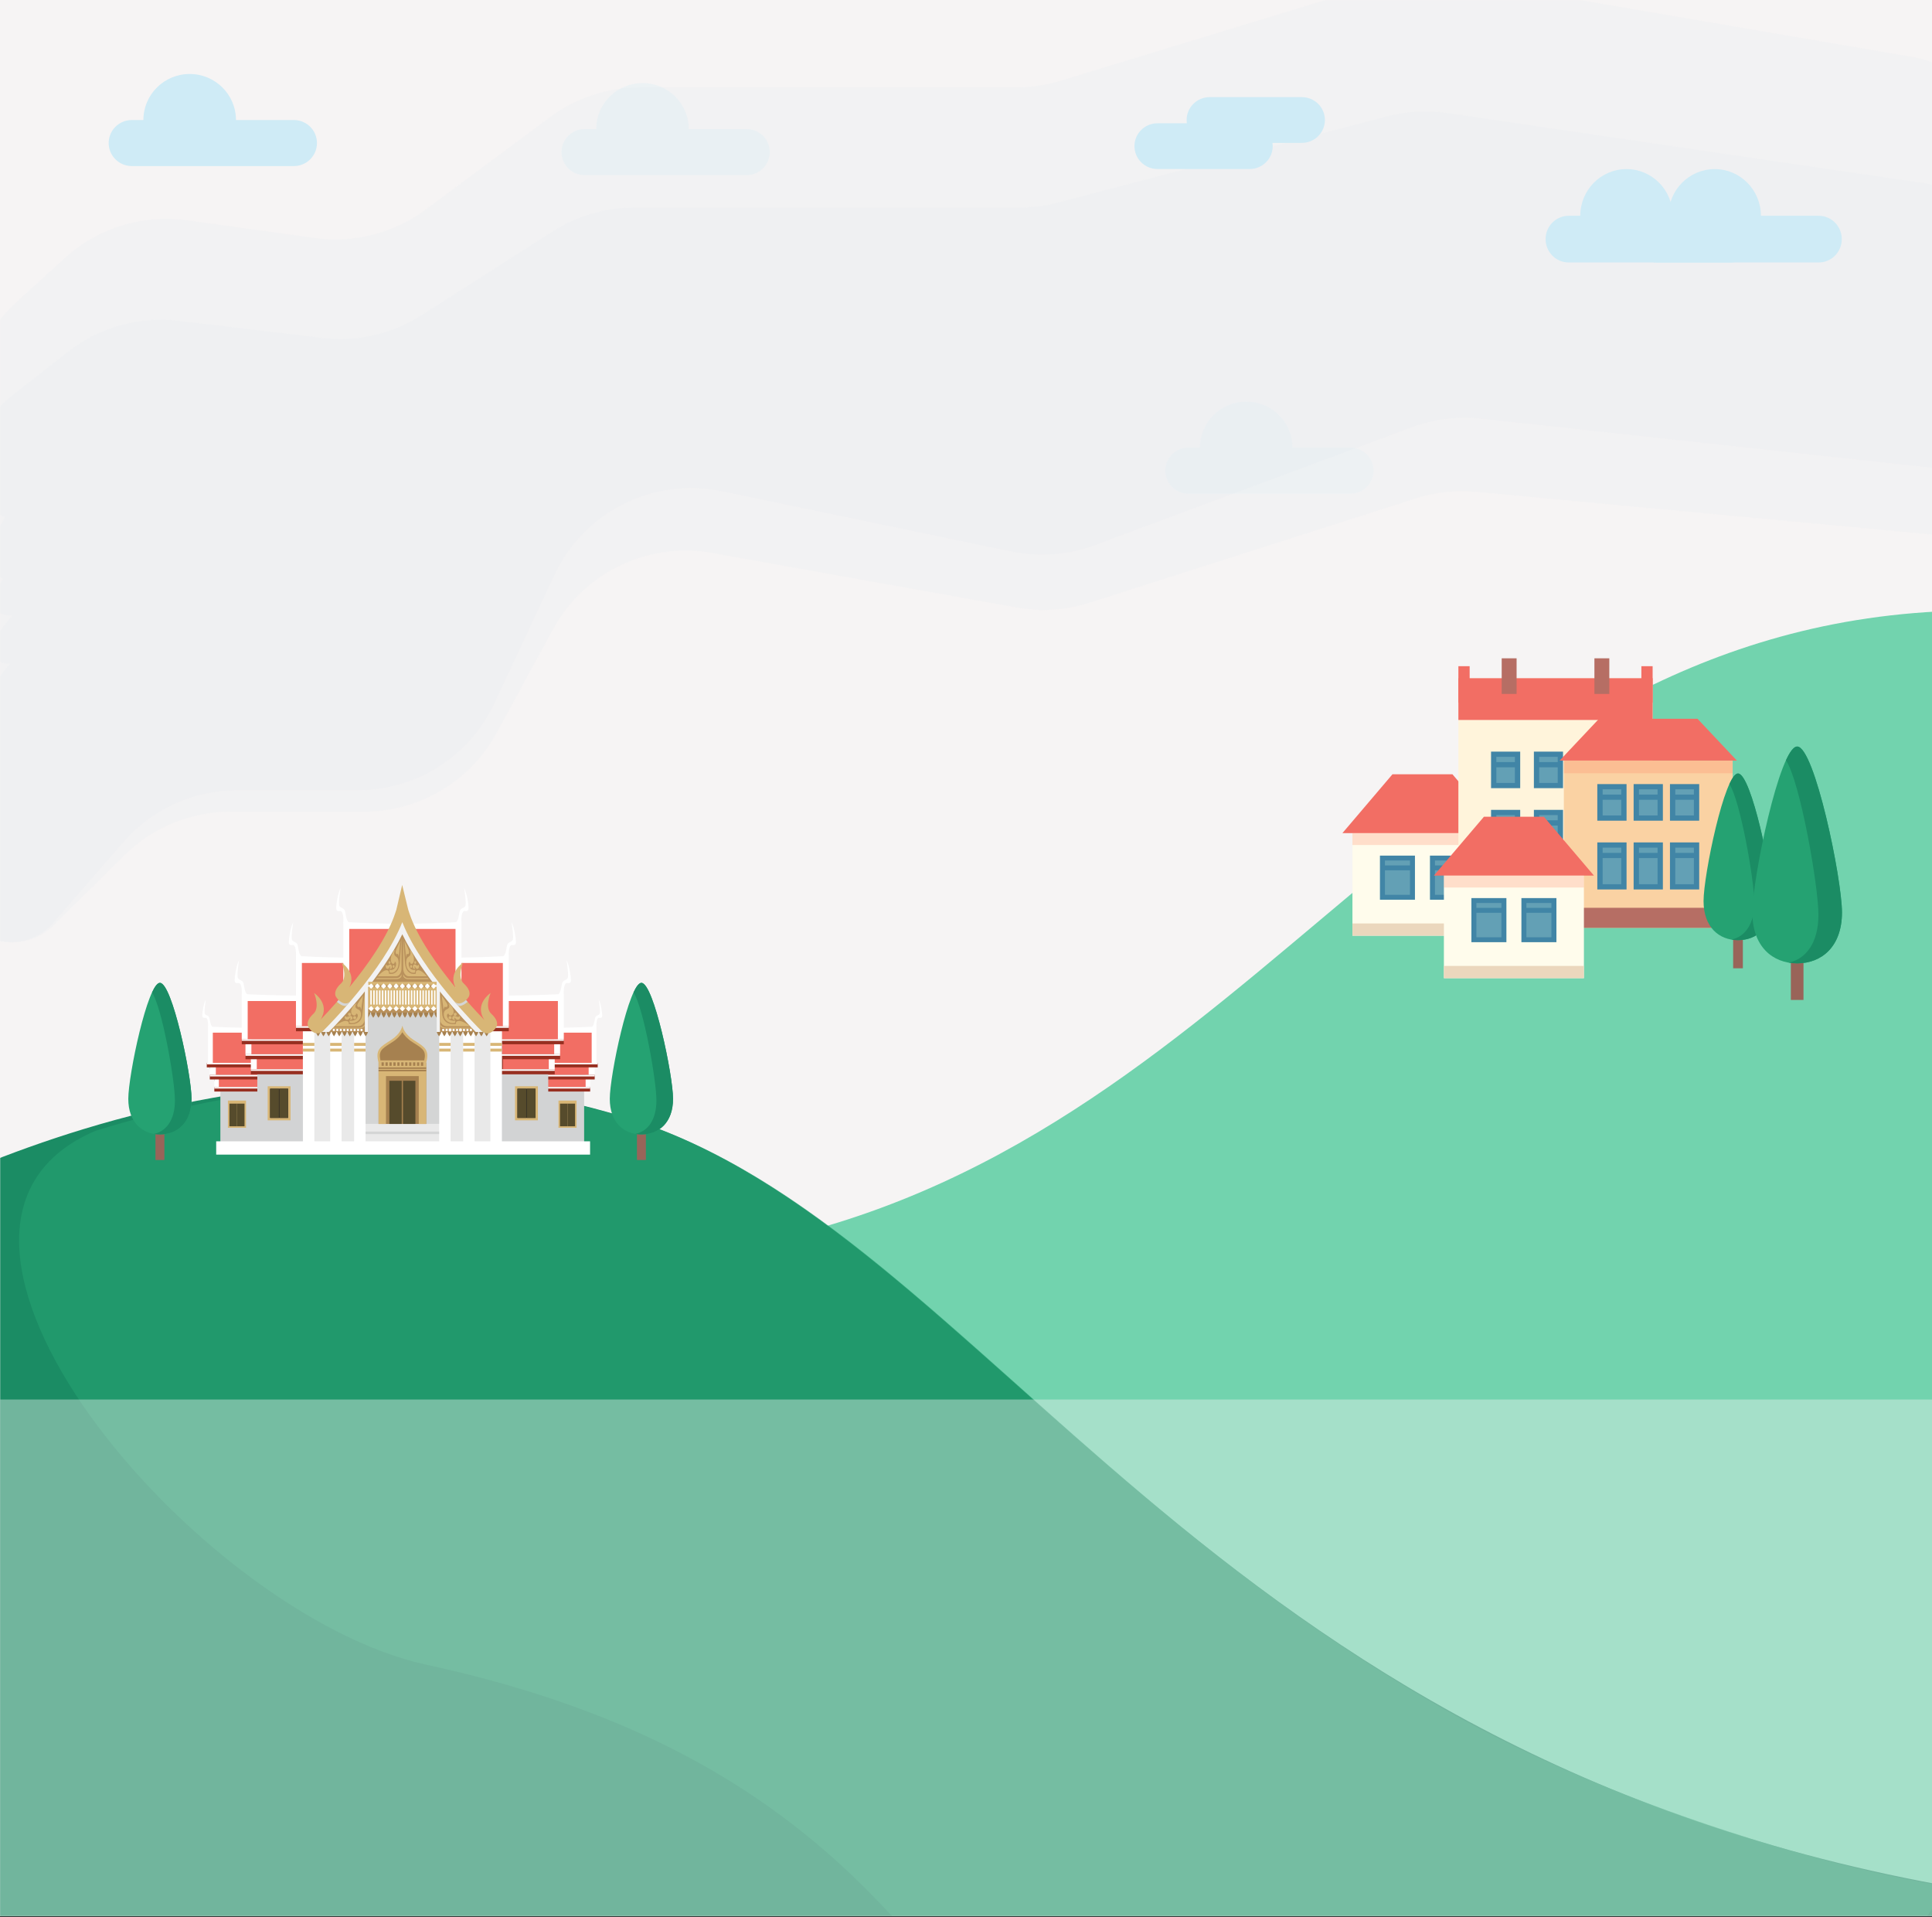 <?xml version="1.0" encoding="UTF-8"?>
<svg width="1280px" height="1270px" viewBox="0 0 1280 1270" version="1.1" xmlns="http://www.w3.org/2000/svg" xmlns:xlink="http://www.w3.org/1999/xlink">
    <rect x="0" y="0" width="1280" height="1270" fill="#333333" stroke="none"/>
    <!-- Generator: Sketch 52.2 (67145) - http://www.bohemiancoding.com/sketch -->
    <title>Group 2</title>
    <desc>Created with Sketch.</desc>
    <defs>
        <rect id="path-1" x="0" y="0" width="1384.954" height="1269.024"></rect>
        <rect id="path-3" x="0" y="0" width="1384.954" height="1269.024"></rect>
        <path d="M15.334,30.498 L23.002,30.498 C23.002,13.655 36.731,0 53.667,0 C70.603,0 84.333,13.655 84.333,30.498 L122.669,30.498 C131.137,30.498 138,37.327 138,45.749 C138,54.171 131.137,61 122.669,61 L15.334,61 C6.867,61 0,54.171 0,45.749 C0,37.327 6.867,30.498 15.334,30.498 Z" id="path-5"></path>
    </defs>
    <g id="Page-1" stroke="none" stroke-width="1" fill="none" fill-rule="evenodd">
        <g id="Iteration-4.3-Good-Copy-2" transform="translate(0, -115)">
            <g id="Group-2" transform="translate(0, 115)">
                <mask id="mask-2" fill="white">
                    <use xlink:href="#path-1"></use>
                </mask>
                <use id="BG" fill="#FFFFFF" fill-rule="nonzero" xlink:href="#path-1"></use>
                <mask id="mask-4" fill="white">
                    <use xlink:href="#path-3"></use>
                </mask>
                <use id="Smoke-Copy" fill="#F6F4F4" fill-rule="nonzero" opacity="0.5" xlink:href="#path-3"></use>
                <path d="M7.993,407.632 C3.39,407.934 -1.317,406.36 -4.885,402.892 C-8.155,399.713 -10,395.347 -10,390.786 C-10,373.54 -5.273,356.813 3.426,342.313 C0.394,341.682 -2.5,340.21 -4.885,337.892 C-8.155,334.713 -10,330.347 -10,325.786 C-10,312.109 -7.027,298.759 -1.458,286.587 C-6.233,287.056 -11.175,285.498 -14.885,281.892 C-18.155,278.713 -20,274.347 -20,269.786 C-20,243.293 -8.845,218.024 10.73,200.171 L42.739,170.98 C64.702,150.951 94.437,141.73 123.879,145.819 L208.529,157.575 C234.519,161.185 260.887,154.434 281.945,138.78 L364.269,77.581 C381.517,64.759 402.437,57.835 423.929,57.835 L673.299,57.835 C683.179,57.835 693.004,56.371 702.455,53.49 L916.045,-11.611 C930.949,-16.153 946.707,-17.151 962.065,-14.523 L1268.132,37.843 C1296.276,42.658 1316.853,67.055 1316.853,95.607 C1316.853,102.071 1315.47,108.211 1312.984,113.749 C1321.684,124.03 1326.853,137.296 1326.853,151.607 C1326.853,163.15 1322.442,173.663 1315.213,181.553 C1322.56,191.39 1326.853,203.565 1326.853,216.607 C1326.853,224.897 1324.578,232.655 1320.618,239.292 C1324.62,247.245 1326.853,256.201 1326.853,265.607 C1326.853,290.095 1307.002,309.946 1282.514,309.946 C1280.911,309.946 1279.309,309.859 1277.715,309.686 L981.155,277.398 C965.699,275.715 950.063,277.659 935.49,283.076 L725.213,361.237 C707.564,367.798 688.421,369.242 669.988,365.404 L478.29,325.492 C432.896,316.041 386.959,339.034 367.32,381.038 L327.651,465.879 C311.207,501.05 275.89,523.524 237.064,523.524 L157.254,523.524 C128.309,523.524 100.785,536.065 81.792,557.907 L35.22,611.468 C21.811,626.889 -1.56,628.52 -16.981,615.111 C-26.051,607.224 -30.725,595.422 -29.515,583.463 L-17.538,465.139 C-15.582,445.808 -8.036,427.466 4.176,412.354 L7.993,407.632 Z" id="Combined-Shape" fill="#E5E9ED" fill-rule="nonzero" opacity="0.4" mask="url(#mask-4)"></path>
                <path d="M6.5,439.704 C1.916,439.814 -2.684,437.975 -5.96,434.271 C-8.563,431.326 -10,427.531 -10,423.601 C-10,409.118 -5.726,395.152 2.032,383.325 C-0.959,382.546 -3.758,380.899 -5.96,378.409 C-8.563,375.465 -10,371.67 -10,367.74 C-10,356.485 -7.419,345.541 -2.627,335.671 C-7.495,336.051 -12.476,334.222 -15.96,330.282 C-18.563,327.338 -20,323.543 -20,319.613 C-20,297.05 -9.627,275.74 8.132,261.822 L44.89,233.013 C65.714,216.692 92.157,209.288 118.428,212.424 L213.552,223.778 C236.527,226.52 259.742,221.21 279.241,208.752 L366.21,153.19 C382.288,142.919 400.969,137.461 420.048,137.461 L675.321,137.461 C683.872,137.461 692.388,136.364 700.66,134.197 L918.991,77.007 C932.003,73.598 945.569,72.85 958.877,74.807 L1274.826,121.263 C1298.965,124.813 1316.853,145.523 1316.853,169.922 C1316.853,175.188 1315.801,180.208 1313.896,184.783 C1321.983,193.592 1326.853,205.318 1326.853,218.049 C1326.853,228.077 1323.038,237.214 1316.78,244.088 C1323.127,252.406 1326.853,262.774 1326.853,273.91 C1326.853,281.11 1324.887,287.85 1321.462,293.623 C1324.918,300.37 1326.853,307.996 1326.853,316.021 C1326.853,337.389 1309.531,354.712 1288.163,354.712 C1286.96,354.712 1285.757,354.655 1284.559,354.543 L977.963,325.856 C964.56,324.602 951.041,326.067 938.217,330.163 L721.828,399.288 C706.311,404.245 689.819,405.336 673.785,402.467 L471.821,366.329 C429.431,358.744 386.946,379.149 366.366,416.976 L329.104,485.467 C311.597,517.646 277.896,537.677 241.262,537.677 L152.769,537.677 C126.45,537.677 101.192,548.052 82.473,566.553 L35.22,613.257 C20.422,627.882 -3.43,627.742 -18.055,612.945 C-26.106,604.799 -30.014,593.432 -28.675,582.057 L-18.399,494.81 C-15.983,474.294 -7.275,455.049 6.5,439.704 Z" id="Combined-Shape-Copy" fill="#E5E9ED" fill-rule="nonzero" opacity="0.4" mask="url(#mask-4)"></path>
                <g id="Landscape" mask="url(#mask-4)">
                    <g transform="translate(-189, 404)">
                        <path d="M1598.235,420.913 C1598.235,577.773 1553.823,724.193 1477.024,848.079 C1442.939,902.989 1402.511,953.52 1356.725,998.484 C1344.959,1010.079 1332.868,1021.279 1320.416,1032.115 L1219.825,952.136 L920.732,714.307 L565.754,432.009 C953.019,432.009 1073.677,103.925 1361.332,19.795 C1398.229,8.991 1437.903,2.204 1481.237,0.656 C1555.456,123.067 1598.235,266.949 1598.235,420.913 Z" id="Shape" fill="#72D3AE" fill-rule="nonzero"></path>
                        <path d="M1485.768,846.418 C1426.96,940.759 1349.304,1022.021 1258.053,1084.906 C1128.682,1174.074 971.959,1226.285 803.087,1226.285 C374.52,1226.285 24.2,890.064 0,466.223 C60.285,420.862 146.249,373.761 244.328,343.885 C355.508,310.056 482.19,298.395 604.663,336.508 C843.87,410.916 983.451,759.161 1485.768,846.418 Z" id="Shape" fill="#1B8C64" fill-rule="nonzero"></path>
                        <path d="M1478.313,845.657 C1420.328,940.118 1341.861,1023.974 1251.887,1086.94 C770.685,1178.828 952.413,802.594 471.66,698.708 C319.593,665.849 101.929,409.06 252.347,344.977 C361.971,311.105 486.88,299.429 607.64,337.591 C782.093,392.696 905.243,595.77 1156.691,734.188 C1216.589,767.161 1286.883,795.211 1363.39,818.289 C1399.933,829.311 1436.631,838.304 1478.313,845.657 Z" id="Shape" fill="#25A272" fill-rule="nonzero" opacity="0.6"></path>
                        <g id="Temple" stroke-width="1" fill="none" fill-rule="evenodd" transform="translate(274, 182)">
                            <g id="Group-14" transform="translate(49, 0)" fill-rule="nonzero">
                                <polygon id="Rectangle-path" fill="#818285" style="mix-blend-mode: multiply;" points="8 128 39 128 39 130 8 130"></polygon>
                                <polygon id="Rectangle-path" fill="#818285" style="mix-blend-mode: multiply;" points="5 120 36 120 36 122 5 122"></polygon>
                                <polygon id="Rectangle-path" fill="#231F20" transform="translate(23, 152.5) rotate(90) translate(-23, -152.5) " points="15.5 147.5 30.5 147.5 30.5 157.5 15.5 157.5"></polygon>
                                <g id="Group-13" transform="translate(0, 76)">
                                    <polygon id="Rectangle-path" fill="#D2D3D4" points="12 21 40 21 40 96 12 96"></polygon>
                                    <path d="M49,39.82 C35.36,40.074 21.696,39.82 8,39 L8,58 L49,58 L49,39.82 Z" id="Shape" fill="#FFFFFF"></path>
                                    <polygon id="Rectangle-path" fill="#F26E64" points="11 43 49 43 49 58 11 58"></polygon>
                                    <polygon id="Rectangle-path" fill="#972F21" points="8 58 49 58 49 61 8 61"></polygon>
                                    <polygon id="Rectangle-path" fill="#FFFFFF" points="8 58 49 58 49 59 8 59"></polygon>
                                    <path d="M46,31.817 C32.363,32.071 18.699,31.835 5,31 L5,50 L46,50 L46,31.817 Z" id="Shape" fill="#FFFFFF"></path>
                                    <polygon id="Rectangle-path" fill="#F26E64" points="9 35 47 35 47 50 9 50"></polygon>
                                    <polygon id="Rectangle-path" fill="#972F21" points="5 50 46 50 46 53 5 53"></polygon>
                                    <polygon id="Rectangle-path" fill="#FFFFFF" points="5 50 46 50 46 51 5 51"></polygon>
                                    <polygon id="Rectangle-path" fill="#972F21" points="3 42 43 42 43 45 3 45"></polygon>
                                    <polygon id="Rectangle-path" fill="#FFFFFF" points="3 42 43 42 43 43 3 43"></polygon>
                                    <path d="M44,42 L44,18.867 C33.999,18.892 16.718,18.64 6.685,18.086 C5.433,17.025 5.195,14.377 4.788,12.447 C4.393,10.58 2.649,10.729 1.819,9.647 C0.939,8.505 2.364,0 2.364,0 C0.908,2.651 0,8.52 0,10.689 C0,12.245 1.202,12.264 1.879,12.155 C2.266,12.081 2.663,12.221 2.915,12.522 C3.902,13.804 3.892,16.701 3.839,17.943 L3.808,17.943 L3.808,18.5 C3.808,18.5 3.808,18.546 3.808,18.546 L3.808,41.988 L44,42 Z" id="Shape" fill="#FFFFFF"></path>
                                    <polygon id="Rectangle-path" fill="#F26E64" points="7 22 44 22 44 42 7 42"></polygon>
                                    <rect id="Rectangle-path" fill="#D8B676" x="17" y="67" width="12" height="18"></rect>
                                    <polygon id="Rectangle-path" fill="#564B2C" transform="translate(25.5, 76.5) rotate(90) translate(-25.5, -76.5) " points="18 74 33 74 33 79 18 79"></polygon>
                                    <polygon id="Rectangle-path" fill="#564B2C" transform="translate(20.5, 76.5) rotate(90) translate(-20.5, -76.5) " points="13 74 28 74 28 79 13 79"></polygon>
                                </g>
                                <g id="Group-13-Copy" transform="translate(240.5, 124) scale(-1, 1) translate(-240.5, -124) translate(216, 76)">
                                    <polygon id="Rectangle-path" fill="#D2D3D4" points="12 21 40 21 40 96 12 96"></polygon>
                                    <path d="M49,39.82 C35.36,40.074 21.696,39.82 8,39 L8,58 L49,58 L49,39.82 Z" id="Shape" fill="#FFFFFF"></path>
                                    <polygon id="Rectangle-path" fill="#F26E64" points="11 43 49 43 49 58 11 58"></polygon>
                                    <polygon id="Rectangle-path" fill="#972F21" points="8 58 49 58 49 61 8 61"></polygon>
                                    <polygon id="Rectangle-path" fill="#FFFFFF" points="8 58 49 58 49 59 8 59"></polygon>
                                    <path d="M46,31.817 C32.363,32.071 18.699,31.835 5,31 L5,50 L46,50 L46,31.817 Z" id="Shape" fill="#FFFFFF"></path>
                                    <polygon id="Rectangle-path" fill="#F26E64" points="9 35 47 35 47 50 9 50"></polygon>
                                    <polygon id="Rectangle-path" fill="#972F21" points="5 50 46 50 46 53 5 53"></polygon>
                                    <polygon id="Rectangle-path" fill="#FFFFFF" points="5 50 46 50 46 51 5 51"></polygon>
                                    <polygon id="Rectangle-path" fill="#972F21" points="3 42 43 42 43 45 3 45"></polygon>
                                    <polygon id="Rectangle-path" fill="#FFFFFF" points="3 42 43 42 43 43 3 43"></polygon>
                                    <path d="M44,42 L44,18.867 C33.999,18.892 16.718,18.64 6.685,18.086 C5.433,17.025 5.195,14.377 4.788,12.447 C4.393,10.58 2.649,10.729 1.819,9.647 C0.939,8.505 2.364,0 2.364,0 C0.908,2.651 0,8.52 0,10.689 C0,12.245 1.202,12.264 1.879,12.155 C2.266,12.081 2.663,12.221 2.915,12.522 C3.902,13.804 3.892,16.701 3.839,17.943 L3.808,17.943 L3.808,18.5 C3.808,18.5 3.808,18.546 3.808,18.546 L3.808,41.988 L44,42 Z" id="Shape" fill="#FFFFFF"></path>
                                    <polygon id="Rectangle-path" fill="#F26E64" points="7 22 44 22 44 42 7 42"></polygon>
                                    <rect id="Rectangle-path" fill="#D8B676" x="17" y="67" width="12" height="18"></rect>
                                    <polygon id="Rectangle-path" fill="#564B2C" transform="translate(25.5, 76.5) rotate(90) translate(-25.5, -76.5) " points="18 74 33 74 33 79 18 79"></polygon>
                                    <polygon id="Rectangle-path" fill="#564B2C" transform="translate(20.5, 76.5) rotate(90) translate(-20.5, -76.5) " points="13 74 28 74 28 79 13 79"></polygon>
                                </g>
                                <polygon id="Rectangle-path" fill="#972F21" points="74.71 103.284 76.002 103.284 76.002 122.356 74.71 122.356"></polygon>
                                <polygon id="Rectangle-path" fill="#972F21" points="70.611 103.284 71.902 103.284 71.902 122.356 70.611 122.356"></polygon>
                                <polygon id="Rectangle-path" fill="#972F21" points="66.511 103.284 67.802 103.284 67.802 122.356 66.511 122.356"></polygon>
                                <polygon id="Rectangle-path" fill="#972F21" points="71.146 93.3 72.437 93.3 72.437 112.372 71.146 112.372"></polygon>
                                <polygon id="Rectangle-path" fill="#972F21" points="67.05 93.3 68.341 93.3 68.341 112.372 67.05 112.372"></polygon>
                                <polygon id="Rectangle-path" fill="#972F21" points="68.791 77.044 70.083 77.044 70.083 102.349 68.791 102.349"></polygon>
                                <polygon id="Rectangle-path" fill="#972F21" points="73.058 77.044 74.35 77.044 74.35 102.349 73.058 102.349"></polygon>
                                <g id="Group-12" transform="translate(21, 50)">
                                    <polygon id="Rectangle-path" fill="#D2D3D4" points="15.485 26.629 50.305 26.629 50.305 120.317 15.485 120.317"></polygon>
                                    <path d="M62.333,49.646 C45.321,49.964 28.277,49.646 11.195,48.622 L11.195,72.36 L62.333,72.36 L62.333,49.646 Z" id="Shape" fill="#FFFFFF"></path>
                                    <polygon id="Rectangle-path" fill="#F26E64" points="15.116 53.284 62.333 53.284 62.333 72.356 15.116 72.356"></polygon>
                                    <polygon id="Rectangle-path" fill="#972F21" points="11.195 72.255 62.271 72.255 62.271 75.595 11.195 75.595"></polygon>
                                    <polygon id="Rectangle-path" fill="#FFFFFF" points="11.195 72.255 62.271 72.255 62.271 73.298 11.195 73.298"></polygon>
                                    <path d="M58.768,39.662 C41.76,39.98 24.716,39.685 7.63,38.641 L7.63,62.376 L58.768,62.376 L58.768,39.662 Z" id="Shape" fill="#FFFFFF"></path>
                                    <polygon id="Rectangle-path" fill="#F26E64" points="11.552 43.3 58.768 43.3 58.768 62.372 11.552 62.372"></polygon>
                                    <polygon id="Rectangle-path" fill="#972F21" points="7.634 62.271 58.71 62.271 58.71 65.611 7.634 65.611"></polygon>
                                    <polygon id="Rectangle-path" fill="#FFFFFF" points="7.634 62.271 58.71 62.271 58.71 63.314 7.634 63.314"></polygon>
                                    <polygon id="Rectangle-path" fill="#972F21" points="5.179 52.349 54.952 52.349 54.952 55.689 5.179 55.689"></polygon>
                                    <polygon id="Rectangle-path" fill="#FFFFFF" points="5.179 52.349 54.952 52.349 54.952 53.392 5.179 53.392"></polygon>
                                    <path d="M54.952,52.353 L54.952,23.518 C42.563,23.549 21.156,23.235 8.728,22.544 C7.177,21.222 6.882,17.921 6.378,15.516 C5.889,13.189 3.728,13.375 2.7,12.025 C1.611,10.602 3.375,0.001 3.375,0.001 C1.572,3.306 0.447,10.621 0.447,13.325 C0.447,15.264 1.936,15.287 2.774,15.152 C3.254,15.059 3.745,15.235 4.058,15.609 C5.28,17.207 5.268,20.818 5.202,22.366 L5.164,22.366 L5.164,23.06 C5.164,23.06 5.164,23.119 5.164,23.119 L5.164,52.337 L54.952,52.353 Z" id="Shape" fill="#FFFFFF"></path>
                                    <polygon id="Rectangle-path" fill="#F26E64" points="9.1 27.044 54.956 27.044 54.956 52.349 9.1 52.349"></polygon>
                                    <rect id="Rectangle-path" fill="#D8B676" x="22.35" y="83.519" width="15.151" height="22.551"></rect>
                                    <polygon id="Rectangle-path" fill="#231F20" transform="translate(29.924, 94.795) rotate(90) translate(-29.924, -94.795) " points="20.254 88.823 39.594 88.823 39.594 100.766 20.254 100.766"></polygon>
                                    <polygon id="Rectangle-path" fill="#564B2C" transform="translate(32.986, 94.795) rotate(90) translate(-32.986, -94.795) " points="23.316 91.886 42.656 91.886 42.656 97.704 23.316 97.704"></polygon>
                                    <polygon id="Rectangle-path" fill="#564B2C" transform="translate(26.865, 94.795) rotate(90) translate(-26.865, -94.795) " points="17.196 91.886 36.535 91.886 36.535 97.704 17.196 97.704"></polygon>
                                </g>
                                <polygon id="Rectangle-path" fill="#D2D3D4" transform="translate(211.816, 123.473) rotate(180) translate(-211.816, -123.473) " points="194.406 76.629 229.226 76.629 229.226 170.317 194.406 170.317"></polygon>
                                <path d="M182.378,99.646 C199.39,99.964 216.434,99.646 233.516,98.622 L233.516,122.36 L182.378,122.36 L182.378,99.646 Z" id="Shape" fill="#FFFFFF"></path>
                                <polygon id="Rectangle-path" fill="#F26E64" points="182.382 103.284 229.598 103.284 229.598 122.356 182.382 122.356"></polygon>
                                <polygon id="Rectangle-path" fill="#972F21" transform="translate(190.358, 112.82) rotate(180) translate(-190.358, -112.82) " points="189.713 103.284 191.004 103.284 191.004 122.356 189.713 122.356"></polygon>
                                <polygon id="Rectangle-path" fill="#972F21" transform="translate(194.458, 112.82) rotate(180) translate(-194.458, -112.82) " points="193.812 103.284 195.104 103.284 195.104 122.356 193.812 122.356"></polygon>
                                <polygon id="Rectangle-path" fill="#972F21" transform="translate(198.554, 112.82) rotate(180) translate(-198.554, -112.82) " points="197.908 103.284 199.2 103.284 199.2 122.356 197.908 122.356"></polygon>
                                <polygon id="Rectangle-path" fill="#972F21" points="182.444 122.255 233.52 122.255 233.52 125.595 182.444 125.595"></polygon>
                                <polygon id="Rectangle-path" fill="#FFFFFF" points="182.444 122.255 233.52 122.255 233.52 123.298 182.444 123.298"></polygon>
                                <path d="M185.942,89.662 C202.951,89.98 219.994,89.685 237.08,88.641 L237.08,112.376 L185.942,112.376 L185.942,89.662 Z" id="Shape" fill="#FFFFFF"></path>
                                <polygon id="Rectangle-path" fill="#F26E64" points="185.942 93.3 233.159 93.3 233.159 112.372 185.942 112.372"></polygon>
                                <polygon id="Rectangle-path" fill="#972F21" transform="translate(193.919, 102.836) rotate(180) translate(-193.919, -102.836) " points="193.273 93.3 194.565 93.3 194.565 112.372 193.273 112.372"></polygon>
                                <polygon id="Rectangle-path" fill="#972F21" transform="translate(198.019, 102.836) rotate(180) translate(-198.019, -102.836) " points="197.373 93.3 198.665 93.3 198.665 112.372 197.373 112.372"></polygon>
                                <polygon id="Rectangle-path" fill="#972F21" points="186.004 112.271 237.08 112.271 237.08 115.611 186.004 115.611"></polygon>
                                <polygon id="Rectangle-path" fill="#FFFFFF" points="186.004 112.271 237.08 112.271 237.08 113.314 186.004 113.314"></polygon>
                                <polygon id="Rectangle-path" fill="#972F21" points="189.759 102.349 239.532 102.349 239.532 105.689 189.759 105.689"></polygon>
                                <polygon id="Rectangle-path" fill="#FFFFFF" points="189.759 102.349 239.532 102.349 239.532 103.392 189.759 103.392"></polygon>
                                <path d="M189.759,102.353 L189.759,73.518 C202.148,73.549 223.555,73.235 235.983,72.544 C237.534,71.222 237.829,67.921 238.333,65.516 C238.822,63.189 240.982,63.375 242.014,62.025 C243.1,60.602 241.335,50.001 241.335,50.001 C243.139,53.306 244.264,60.621 244.264,63.325 C244.264,65.264 242.774,65.287 241.937,65.152 C241.457,65.059 240.966,65.235 240.653,65.609 C239.431,67.207 239.443,70.818 239.489,72.366 L239.528,72.366 L239.528,73.06 C239.528,73.06 239.528,73.119 239.528,73.119 L239.528,102.337 L189.759,102.353 Z" id="Shape" fill="#FFFFFF"></path>
                                <rect id="Rectangle-path" fill="#F26E64" x="189.759" y="77.044" width="45.855" height="25.305"></rect>
                                <rect id="Rectangle-path" fill="#D8B676" transform="translate(214.789, 144.791) rotate(180) translate(-214.789, -144.791) " x="207.214" y="133.515" width="15.151" height="22.551"></rect>
                                <polygon id="Rectangle-path" fill="#231F20" transform="translate(214.787, 144.795) rotate(90) translate(-214.787, -144.795) " points="205.117 138.823 224.457 138.823 224.457 150.766 205.117 150.766"></polygon>
                                <polygon id="Rectangle-path" fill="#564B2C" transform="translate(211.729, 144.799) rotate(90) translate(-211.729, -144.799) " points="202.059 141.889 221.398 141.889 221.398 147.708 202.059 147.708"></polygon>
                                <rect id="Rectangle-path" fill="#564B2C" transform="translate(217.849, 144.795) rotate(90) translate(-217.849, -144.795) " x="208.18" y="141.886" width="19.34" height="5.818"></rect>
                                <polygon id="Rectangle-path" fill="#E9E9E9" points="66.65 53.523 198.521 53.523 198.521 170.317 66.65 170.317"></polygon>
                                <rect id="Rectangle-path" fill="#D4D5D5" x="105.904" y="53.523" width="53.36" height="116.794"></rect>
                                <polygon id="Rectangle-path" fill="#E9E9E9" points="105.904 165.205 159.264 165.205 159.264 170.317 105.904 170.317"></polygon>
                                <polygon id="Rectangle-path" fill="#E9E9E9" points="105.904 158.401 159.264 158.401 159.264 163.514 105.904 163.514"></polygon>
                                <polygon id="Rectangle-path" fill="#FFFFFF" points="156.983 95.418 164.543 95.418 164.543 170.317 156.983 170.317"></polygon>
                                <polygon id="Rectangle-path" fill="#D8B676" points="156.983 104.781 164.543 104.781 164.543 106.732 156.983 106.732"></polygon>
                                <polygon id="Rectangle-path" fill="#D8B676" points="156.983 108.567 164.543 108.567 164.543 110.518 156.983 110.518"></polygon>
                                <polygon id="Rectangle-path" fill="#FFFFFF" points="172.852 95.418 180.411 95.418 180.411 170.317 172.852 170.317"></polygon>
                                <polygon id="Rectangle-path" fill="#D8B676" points="172.852 104.781 180.411 104.781 180.411 106.732 172.852 106.732"></polygon>
                                <polygon id="Rectangle-path" fill="#D8B676" points="172.852 108.567 180.411 108.567 180.411 110.518 172.852 110.518"></polygon>
                                <polygon id="Rectangle-path" fill="#FFFFFF" points="84.76 95.418 92.32 95.418 92.32 170.317 84.76 170.317"></polygon>
                                <polygon id="Rectangle-path" fill="#D8B676" points="84.76 104.781 92.32 104.781 92.32 106.732 84.76 106.732"></polygon>
                                <polygon id="Rectangle-path" fill="#D8B676" points="84.76 108.567 92.32 108.567 92.32 110.518 84.76 110.518"></polygon>
                                <polygon id="Rectangle-path" fill="#FFFFFF" points="100.628 95.418 108.188 95.418 108.188 170.317 100.628 170.317"></polygon>
                                <polygon id="Rectangle-path" fill="#D8B676" points="100.628 104.781 108.188 104.781 108.188 106.732 100.628 106.732"></polygon>
                                <polygon id="Rectangle-path" fill="#D8B676" points="100.628 108.567 108.188 108.567 108.188 110.518 100.628 110.518"></polygon>
                                <polygon id="Rectangle-path" fill="#FFFFFF" points="66.728 95.418 74.288 95.418 74.288 170.317 66.728 170.317"></polygon>
                                <polygon id="Rectangle-path" fill="#D8B676" points="66.728 104.781 74.288 104.781 74.288 106.732 66.728 106.732"></polygon>
                                <polygon id="Rectangle-path" fill="#D8B676" points="66.728 108.567 74.288 108.567 74.288 110.518 66.728 110.518"></polygon>
                                <polygon id="Rectangle-path" fill="#FFFFFF" points="190.88 95.418 198.44 95.418 198.44 170.317 190.88 170.317"></polygon>
                                <polygon id="Rectangle-path" fill="#D8B676" points="190.88 104.781 198.44 104.781 198.44 106.732 190.88 106.732"></polygon>
                                <polygon id="Rectangle-path" fill="#D8B676" points="190.88 108.567 198.44 108.567 198.44 110.518 190.88 110.518"></polygon>
                                <polygon id="Rectangle-path" fill="#972F21" points="62.089 93.734 102.863 93.734 102.863 97.074 62.089 97.074"></polygon>
                                <polygon id="Rectangle-path" fill="#FFFFFF" points="62.089 93.734 102.863 93.734 102.863 94.778 62.089 94.778"></polygon>
                                <path d="M102.863,93.734 L102.863,48.318 C90.474,48.349 78.062,48.024 65.626,47.344 C64.075,46.021 63.78,42.72 63.276,40.316 C62.787,37.988 60.627,38.175 59.599,36.825 C58.509,35.401 60.274,24.8 60.274,24.8 C58.47,28.105 57.345,35.421 57.345,38.124 C57.345,40.064 58.835,40.087 59.672,39.951 C60.152,39.859 60.643,40.034 60.956,40.409 C62.178,42.007 62.166,45.618 62.12,47.166 L62.081,47.166 L62.081,47.86 C62.081,47.86 62.081,47.918 62.081,47.918 L62.081,93.734 L102.863,93.734 Z" id="Shape" fill="#FFFFFF"></path>
                                <polygon id="Rectangle-path" fill="#F26E64" points="66.01 51.843 102.867 51.843 102.867 93.734 66.01 93.734"></polygon>
                                <polygon id="Rectangle-path" fill="#972F21" points="100.438 51.843 101.73 51.843 101.73 93.734 100.438 93.734"></polygon>
                                <polygon id="Rectangle-path" fill="#972F21" points="96.339 51.843 97.63 51.843 97.63 93.734 96.339 93.734"></polygon>
                                <polygon id="Rectangle-path" fill="#972F21" points="162.305 93.734 203.079 93.734 203.079 97.074 162.305 97.074"></polygon>
                                <polygon id="Rectangle-path" fill="#FFFFFF" points="162.305 93.734 203.079 93.734 203.079 94.778 162.305 94.778"></polygon>
                                <path d="M162.305,93.734 L162.305,48.318 C174.694,48.349 187.106,48.024 199.541,47.344 C201.093,46.021 201.392,42.72 201.892,40.316 C202.381,37.988 204.541,38.175 205.573,36.825 C206.659,35.401 204.898,24.8 204.898,24.8 C206.698,28.105 207.823,35.421 207.823,38.124 C207.823,40.064 206.333,40.087 205.495,39.951 C205.017,39.859 204.527,40.034 204.215,40.409 C202.99,42.007 203.001,45.618 203.052,47.166 L203.091,47.166 L203.091,47.918 L203.091,93.734 L162.305,93.734 Z" id="Shape" fill="#FFFFFF"></path>
                                <polygon id="Rectangle-path" fill="#F26E64" points="162.305 51.843 199.161 51.843 199.161 93.734 162.305 93.734"></polygon>
                                <polygon id="Rectangle-path" fill="#972F21" transform="translate(164.087, 72.789) rotate(180) translate(-164.087, -72.789) " points="163.442 51.843 164.733 51.843 164.733 93.734 163.442 93.734"></polygon>
                                <polygon id="Rectangle-path" fill="#972F21" transform="translate(168.187, 72.789) rotate(180) translate(-168.187, -72.789) " points="167.541 51.843 168.833 51.843 168.833 93.734 167.541 93.734"></polygon>
                                <path d="M109.759,83.145 C108.948,83.145 108.289,84.006 108.289,85.085 C108.289,86.163 109.759,88.133 109.759,88.133 C109.759,88.133 111.229,86.144 111.229,85.085 C111.229,84.026 110.566,83.145 109.759,83.145 Z" id="Shape" fill="#A68150"></path>
                                <path d="M113.281,83.145 C112.47,83.145 111.811,84.006 111.811,85.085 C111.811,86.163 113.281,88.133 113.281,88.133 C113.281,88.133 114.751,86.144 114.751,85.085 C114.751,84.026 114.057,83.145 113.281,83.145 Z" id="Shape" fill="#A68150"></path>
                                <path d="M116.772,83.145 C115.961,83.145 115.302,84.006 115.302,85.085 C115.302,86.163 116.772,88.133 116.772,88.133 C116.772,88.133 118.242,86.144 118.242,85.085 C118.242,84.026 117.575,83.145 116.772,83.145 Z" id="Shape" fill="#A68150"></path>
                                <path d="M120.263,83.145 C119.452,83.145 118.793,84.006 118.793,85.085 C118.793,86.163 120.263,88.133 120.263,88.133 C120.263,88.133 121.733,86.144 121.733,85.085 C121.733,84.026 121.077,83.145 120.263,83.145 Z" id="Shape" fill="#A68150"></path>
                                <path d="M123.754,83.145 C122.943,83.145 122.284,84.006 122.284,85.085 C122.284,86.163 123.754,88.133 123.754,88.133 C123.754,88.133 125.224,86.144 125.224,85.085 C125.224,84.026 124.58,83.145 123.754,83.145 Z" id="Shape" fill="#A68150"></path>
                                <path d="M127.272,83.145 C126.461,83.145 125.806,84.006 125.806,85.085 C125.806,86.163 127.272,88.133 127.272,88.133 C127.272,88.133 128.742,86.144 128.742,85.085 C128.742,84.026 128.083,83.145 127.272,83.145 Z" id="Shape" fill="#A68150"></path>
                                <path d="M130.774,83.145 C129.964,83.145 129.308,84.006 129.308,85.085 C129.308,86.163 130.774,88.133 130.774,88.133 C130.774,88.133 132.244,86.144 132.244,85.085 C132.244,84.026 131.589,83.145 130.774,83.145 Z" id="Shape" fill="#A68150"></path>
                                <path d="M134.281,83.145 C133.466,83.145 132.811,84.006 132.811,85.085 C132.811,86.163 134.281,88.133 134.281,88.133 C134.281,88.133 135.747,86.144 135.747,85.085 C135.747,84.026 135.092,83.145 134.281,83.145 Z" id="Shape" fill="#A68150"></path>
                                <path d="M137.783,83.145 C136.969,83.145 136.313,84.006 136.313,85.085 C136.313,86.163 137.783,88.133 137.783,88.133 C137.783,88.133 139.269,86.128 139.269,85.057 C139.269,83.987 138.594,83.145 137.783,83.145 Z" id="Shape" fill="#A68150"></path>
                                <path d="M141.286,83.145 C140.475,83.145 139.816,84.006 139.816,85.085 C139.816,86.163 141.286,88.133 141.286,88.133 C141.286,88.133 142.76,86.128 142.76,85.057 C142.76,83.987 142.097,83.145 141.286,83.145 Z" id="Shape" fill="#A68150"></path>
                                <path d="M144.788,83.145 C143.978,83.145 143.318,84.006 143.318,85.085 C143.318,86.163 144.788,88.133 144.788,88.133 C144.788,88.133 146.251,86.128 146.251,85.057 C146.251,83.987 145.599,83.145 144.788,83.145 Z" id="Shape" fill="#A68150"></path>
                                <path d="M148.291,83.145 C147.48,83.145 146.821,84.006 146.821,85.085 C146.821,86.163 148.291,88.133 148.291,88.133 C148.291,88.133 149.761,86.144 149.761,85.085 C149.761,84.026 149.102,83.145 148.291,83.145 Z" id="Shape" fill="#A68150"></path>
                                <path d="M151.794,83.145 C150.983,83.145 150.324,84.006 150.324,85.085 C150.324,86.163 151.794,88.133 151.794,88.133 C151.794,88.133 153.264,86.144 153.264,85.085 C153.264,84.026 152.604,83.145 151.794,83.145 Z" id="Shape" fill="#A68150"></path>
                                <path d="M155.296,83.145 C154.485,83.145 153.826,84.006 153.826,85.085 C153.826,86.163 155.296,88.133 155.296,88.133 C155.296,88.133 156.766,86.144 156.766,85.085 C156.766,84.026 156.107,83.145 155.296,83.145 Z" id="Shape" fill="#A68150"></path>
                                <path d="M76.762,95.464 C75.952,95.464 75.296,96.325 75.296,97.384 C75.296,98.443 76.762,100.437 76.762,100.437 C76.762,100.437 78.232,98.447 78.232,97.384 C78.232,96.321 77.573,95.464 76.762,95.464 Z" id="Shape" fill="#A68150"></path>
                                <path d="M80.265,95.464 C79.454,95.464 78.799,96.325 78.799,97.384 C78.799,98.443 80.265,100.437 80.265,100.437 C80.265,100.437 81.735,98.447 81.735,97.384 C81.735,96.321 81.087,95.464 80.265,95.464 Z" id="Shape" fill="#A68150"></path>
                                <path d="M83.767,95.464 C82.957,95.464 82.301,96.325 82.301,97.384 C82.301,98.443 83.767,100.437 83.767,100.437 C83.767,100.437 85.237,98.447 85.237,97.384 C85.237,96.321 84.578,95.464 83.767,95.464 Z" id="Shape" fill="#A68150"></path>
                                <path d="M87.27,95.464 C86.459,95.464 85.804,96.325 85.804,97.384 C85.804,98.443 87.27,100.437 87.27,100.437 C87.27,100.437 88.74,98.447 88.74,97.384 C88.74,96.321 88.069,95.464 87.27,95.464 Z" id="Shape" fill="#A68150"></path>
                                <path d="M90.784,95.464 C89.97,95.464 89.314,96.325 89.314,97.384 C89.314,98.443 90.784,100.437 90.784,100.437 C90.784,100.437 92.25,98.447 92.25,97.384 C92.25,96.321 91.587,95.464 90.784,95.464 Z" id="Shape" fill="#A68150"></path>
                                <path d="M94.275,95.464 C93.464,95.464 92.805,96.325 92.805,97.384 C92.805,98.443 94.275,100.437 94.275,100.437 C94.275,100.437 95.741,98.447 95.741,97.384 C95.741,96.321 95.09,95.464 94.275,95.464 Z" id="Shape" fill="#A68150"></path>
                                <path d="M97.766,95.464 C96.955,95.464 96.296,96.325 96.296,97.384 C96.296,98.443 97.766,100.437 97.766,100.437 C97.766,100.437 99.232,98.447 99.232,97.384 C99.232,96.321 98.592,95.464 97.766,95.464 Z" id="Shape" fill="#A68150"></path>
                                <path d="M101.284,95.464 C100.473,95.464 99.814,96.325 99.814,97.384 C99.814,98.443 101.284,100.437 101.284,100.437 C101.284,100.437 102.754,98.447 102.754,97.384 C102.754,96.321 102.095,95.464 101.284,95.464 Z" id="Shape" fill="#A68150"></path>
                                <path d="M104.787,95.464 C103.976,95.464 103.316,96.325 103.316,97.384 C103.316,98.443 104.787,100.437 104.787,100.437 C104.787,100.437 106.257,98.447 106.257,97.384 C106.257,96.321 105.597,95.464 104.787,95.464 Z" id="Shape" fill="#A68150"></path>
                                <path d="M108.289,95.464 C107.478,95.464 106.819,96.325 106.819,97.384 C106.819,98.443 108.289,100.437 108.289,100.437 C108.289,100.437 109.759,98.447 109.759,97.384 C109.759,96.321 109.1,95.464 108.289,95.464 Z" id="Shape" fill="#A68150"></path>
                                <path d="M156.879,95.464 C156.068,95.464 155.409,96.325 155.409,97.384 C155.409,98.443 156.879,100.437 156.879,100.437 C156.879,100.437 158.349,98.447 158.349,97.384 C158.349,96.321 157.689,95.464 156.879,95.464 Z" id="Shape" fill="#A68150"></path>
                                <path d="M160.381,95.464 C159.571,95.464 158.911,96.325 158.911,97.384 C158.911,98.443 160.381,100.437 160.381,100.437 C160.381,100.437 161.851,98.447 161.851,97.384 C161.851,96.321 161.192,95.464 160.381,95.464 Z" id="Shape" fill="#A68150"></path>
                                <path d="M163.884,95.464 C163.073,95.464 162.414,96.325 162.414,97.384 C162.414,98.443 163.884,100.437 163.884,100.437 C163.884,100.437 165.354,98.447 165.354,97.384 C165.354,96.321 164.694,95.464 163.884,95.464 Z" id="Shape" fill="#A68150"></path>
                                <path d="M167.386,95.464 C166.576,95.464 165.92,96.325 165.92,97.384 C165.92,98.443 167.386,100.437 167.386,100.437 C167.386,100.437 168.856,98.447 168.856,97.384 C168.856,96.321 168.197,95.464 167.386,95.464 Z" id="Shape" fill="#A68150"></path>
                                <path d="M170.889,95.464 C170.078,95.464 169.423,96.325 169.423,97.384 C169.423,98.443 170.889,100.437 170.889,100.437 C170.889,100.437 172.359,98.447 172.359,97.384 C172.359,96.321 171.703,95.464 170.889,95.464 Z" id="Shape" fill="#A68150"></path>
                                <path d="M174.391,95.464 C173.581,95.464 172.925,96.325 172.925,97.384 C172.925,98.443 174.391,100.437 174.391,100.437 C174.391,100.437 175.861,98.447 175.861,97.384 C175.861,96.321 175.206,95.464 174.391,95.464 Z" id="Shape" fill="#A68150"></path>
                                <path d="M177.898,95.464 C177.083,95.464 176.428,96.325 176.428,97.384 C176.428,98.443 177.898,100.437 177.898,100.437 C177.898,100.437 179.364,98.447 179.364,97.384 C179.364,96.321 178.708,95.464 177.898,95.464 Z" id="Shape" fill="#A68150"></path>
                                <path d="M181.4,95.464 C180.59,95.464 179.93,96.325 179.93,97.384 C179.93,98.443 181.4,100.437 181.4,100.437 C181.4,100.437 182.867,98.447 182.867,97.384 C182.867,96.321 182.211,95.464 181.4,95.464 Z" id="Shape" fill="#A68150"></path>
                                <path d="M184.903,95.464 C184.092,95.464 183.433,96.325 183.433,97.384 C183.433,98.443 184.903,100.437 184.903,100.437 C184.903,100.437 186.373,98.447 186.373,97.384 C186.373,96.321 185.714,95.464 184.903,95.464 Z" id="Shape" fill="#A68150"></path>
                                <path d="M188.405,95.464 C187.595,95.464 186.935,96.325 186.935,97.384 C186.935,98.443 188.405,100.437 188.405,100.437 C188.405,100.437 189.876,98.447 189.876,97.384 C189.876,96.321 189.216,95.464 188.405,95.464 Z" id="Shape" fill="#A68150"></path>
                                <path d="M171.715,24.63 C145.654,26.236 119.518,26.236 93.457,24.63 L93.457,71.175 L171.715,71.175 L171.715,24.63 Z" id="Shape" fill="#FFFFFF"></path>
                                <rect id="Rectangle-path" fill="#F26E64" x="97.374" y="29.292" width="70.419" height="41.891"></rect>
                                <path d="M173.519,2.269 C173.519,2.269 175.284,12.85 174.194,14.293 C173.166,15.639 171.005,15.456 170.516,17.784 C169.896,20.739 169.617,25.103 166.913,25.402 L171.719,25.402 C171.719,25.402 171.242,19.971 172.82,17.896 C173.131,17.518 173.624,17.341 174.104,17.435 C174.958,17.57 176.432,17.536 176.432,15.608 C176.447,12.889 175.318,5.569 173.519,2.269 Z" id="Shape" fill="#FFFFFF"></path>
                                <path d="M91.649,2.269 C91.649,2.269 89.884,12.85 90.974,14.293 C92.006,15.639 94.163,15.456 94.651,17.784 C95.272,20.739 95.551,25.103 98.255,25.402 L93.449,25.402 C93.449,25.402 93.926,19.971 92.347,17.896 C92.037,17.518 91.544,17.341 91.063,17.435 C90.21,17.57 88.736,17.536 88.736,15.608 C88.721,12.889 89.849,5.569 91.649,2.269 Z" id="Shape" fill="#FFFFFF"></path>
                                <path d="M188.448,97.559 C170.548,77.471 155.556,59.019 147.899,44.695 L146.968,44.695 L132.12,17.408 L117.268,44.695 C108.188,62.099 93.876,79.759 76.72,97.559 L109.86,97.559 L109.86,84.72 L155.308,84.72 L155.308,97.559 L188.448,97.559 Z" id="Shape" fill="#B9915C"></path>
                                <path d="M147.899,44.695 L146.968,44.695 L132.12,17.408 L117.268,44.695 C108.188,62.099 93.876,79.759 76.72,97.559 L83.884,97.559 C90.9,90.449 119.057,60.986 132.539,32.818 C146.018,60.951 174.337,90.612 181.187,97.559 L188.448,97.559 C170.548,77.471 155.56,59.019 147.899,44.695 Z" id="Shape" fill="#F2F2F2" style="mix-blend-mode: multiply;"></path>
                                <path d="M191.497,85.488 C186.897,81.26 191.051,71.718 191.051,71.718 C191.051,71.718 179.876,79.045 186.963,89.677 C184.379,87.005 179.981,82.362 174.81,76.435 C175.464,75.784 176.043,75.062 176.536,74.282 C176.536,74.282 179.108,70.822 173.236,65.423 C168.639,61.195 172.789,51.653 172.789,51.653 C172.789,51.653 162.518,58.383 167.91,68.309 C156.002,53.856 142.562,35.141 137.209,18.816 L136.484,16.605 L132.458,0.151 L128.579,16.605 L127.854,18.816 C122.551,34.982 109.305,53.515 97.475,67.913 C102.393,58.216 92.371,51.653 92.371,51.653 C92.371,51.653 96.521,61.195 91.924,65.423 C86.052,70.822 88.624,74.282 88.624,74.282 C89.106,75.04 89.667,75.743 90.299,76.381 C85.257,82.129 80.99,86.687 78.364,89.406 C85.078,78.933 74.098,71.718 74.098,71.718 C74.098,71.718 78.252,81.26 73.652,85.488 C67.798,90.876 70.37,94.367 70.37,94.367 C75.191,101.81 80.238,96.787 80.238,96.787 C80.28,96.717 80.304,96.651 80.346,96.585 C83.667,93.28 120.154,56.56 132.535,24.804 C145.223,57.351 183.254,95.131 184.93,96.787 C184.93,96.787 189.972,101.81 194.798,94.367 C194.798,94.367 197.369,90.876 191.497,85.488 Z" id="Shape" fill="#D8B676"></path>
                                <path d="M90.307,76.381 L89.229,77.606 C89.229,77.606 93.98,81.954 96.044,79.627 L98.371,76.803 C94.903,81.202 90.307,76.381 90.307,76.381 Z" id="Shape" fill="#D4D5D6" style="mix-blend-mode: multiply;"></path>
                                <path d="M174.702,76.381 L175.78,77.606 C175.78,77.606 171.028,81.954 168.961,79.627 L166.634,76.803 C170.101,81.202 174.702,76.381 174.702,76.381 Z" id="Shape" fill="#D4D5D6" style="mix-blend-mode: multiply;"></path>
                                <polygon id="Rectangle-path" fill="#D8B676" points="109.891 67.925 155.281 67.925 155.281 82.094 109.891 82.094"></polygon>
                                <polygon id="Rectangle-path" fill="#D8B676" points="109.891 64.341 155.281 64.341 155.281 66.42 109.891 66.42"></polygon>
                                <polygon id="Rectangle-path" fill="#FFFFFF" transform="translate(111.891, 82.091) rotate(-45) translate(-111.891, -82.091) " points="110.627 80.827 113.156 80.827 113.156 83.356 110.627 83.356"></polygon>
                                <polygon id="Rectangle-path" fill="#FFFFFF" transform="translate(116.032, 82.093) rotate(-45) translate(-116.032, -82.093) " points="114.767 80.829 117.296 80.829 117.296 83.358 114.767 83.358"></polygon>
                                <polygon id="Rectangle-path" fill="#FFFFFF" transform="translate(120.169, 82.091) rotate(-45) translate(-120.169, -82.091) " points="118.904 80.827 121.433 80.827 121.433 83.356 118.904 83.356"></polygon>
                                <polygon id="Rectangle-path" fill="#FFFFFF" transform="translate(124.309, 82.089) rotate(-45) translate(-124.309, -82.089) " points="123.045 80.825 125.574 80.825 125.574 83.354 123.045 83.354"></polygon>
                                <polygon id="Rectangle-path" fill="#FFFFFF" transform="translate(128.446, 82.091) rotate(-45) translate(-128.446, -82.091) " points="127.181 80.827 129.71 80.827 129.71 83.356 127.181 83.356"></polygon>
                                <polygon id="Rectangle-path" fill="#FFFFFF" transform="translate(132.586, 82.089) rotate(-45) translate(-132.586, -82.089) " points="131.322 80.825 133.851 80.825 133.851 83.354 131.322 83.354"></polygon>
                                <polygon id="Rectangle-path" fill="#FFFFFF" transform="translate(136.724, 82.094) rotate(-45) translate(-136.724, -82.094) " points="135.46 80.83 137.989 80.83 137.989 83.359 135.46 83.359"></polygon>
                                <polygon id="Rectangle-path" fill="#FFFFFF" transform="translate(140.864, 82.09) rotate(-45) translate(-140.864, -82.09) " points="139.599 80.825 142.128 80.825 142.128 83.354 139.599 83.354"></polygon>
                                <polygon id="Rectangle-path" fill="#FFFFFF" transform="translate(145.001, 82.094) rotate(-45) translate(-145.001, -82.094) " points="143.737 80.83 146.266 80.83 146.266 83.359 143.737 83.359"></polygon>
                                <polygon id="Rectangle-path" fill="#FFFFFF" transform="translate(149.141, 82.09) rotate(-45) translate(-149.141, -82.09) " points="147.876 80.825 150.405 80.825 150.405 83.354 147.876 83.354"></polygon>
                                <polygon id="Rectangle-path" fill="#FFFFFF" transform="translate(153.279, 82.094) rotate(-45) translate(-153.279, -82.094) " points="152.014 80.83 154.543 80.83 154.543 83.359 152.014 83.359"></polygon>
                                <polygon id="Rectangle-path" fill="#FFFFFF" transform="translate(111.865, 67.192) rotate(-44.99) translate(-111.865, -67.192) " points="110.601 65.927 113.13 65.927 113.13 68.456 110.601 68.456"></polygon>
                                <polygon id="Rectangle-path" fill="#FFFFFF" transform="translate(116.006, 67.191) rotate(-44.99) translate(-116.006, -67.191) " points="114.742 65.926 117.271 65.926 117.271 68.455 114.742 68.455"></polygon>
                                <polygon id="Rectangle-path" fill="#FFFFFF" transform="translate(120.143, 67.189) rotate(-44.99) translate(-120.143, -67.189) " points="118.879 65.925 121.408 65.925 121.408 68.454 118.879 68.454"></polygon>
                                <polygon id="Rectangle-path" fill="#FFFFFF" transform="translate(124.284, 67.192) rotate(-44.99) translate(-124.284, -67.192) " points="123.02 65.927 125.549 65.927 125.549 68.456 123.02 68.456"></polygon>
                                <polygon id="Rectangle-path" fill="#FFFFFF" transform="translate(128.422, 67.19) rotate(-44.99) translate(-128.422, -67.19) " points="127.157 65.926 129.686 65.926 129.686 68.455 127.157 68.455"></polygon>
                                <polygon id="Rectangle-path" fill="#FFFFFF" transform="translate(132.559, 67.193) rotate(-44.99) translate(-132.559, -67.193) " points="131.294 65.928 133.823 65.928 133.823 68.457 131.294 68.457"></polygon>
                                <polygon id="Rectangle-path" fill="#FFFFFF" transform="translate(136.697, 67.194) rotate(-44.99) translate(-136.697, -67.194) " points="135.433 65.93 137.962 65.93 137.962 68.459 135.433 68.459"></polygon>
                                <polygon id="Rectangle-path" fill="#FFFFFF" transform="translate(140.837, 67.19) rotate(-44.99) translate(-140.837, -67.19) " points="139.573 65.926 142.102 65.926 142.102 68.455 139.573 68.455"></polygon>
                                <polygon id="Rectangle-path" fill="#FFFFFF" transform="translate(144.975, 67.195) rotate(-44.99) translate(-144.975, -67.195) " points="143.711 65.931 146.24 65.931 146.24 68.46 143.711 68.46"></polygon>
                                <polygon id="Rectangle-path" fill="#FFFFFF" transform="translate(149.113, 67.194) rotate(-44.99) translate(-149.113, -67.194) " points="147.848 65.93 150.377 65.93 150.377 68.459 147.848 68.459"></polygon>
                                <polygon id="Rectangle-path" fill="#FFFFFF" transform="translate(153.276, 67.193) rotate(-45) translate(-153.276, -67.193) " points="152.011 65.929 154.54 65.929 154.54 68.458 152.011 68.458"></polygon>
                                <polygon id="Rectangle-path" fill="#FFFFFF" points="111.357 70.012 112.315 70.012 112.315 79.41 111.357 79.41"></polygon>
                                <polygon id="Rectangle-path" fill="#FFFFFF" points="113.277 70.012 114.235 70.012 114.235 79.41 113.277 79.41"></polygon>
                                <polygon id="Rectangle-path" fill="#FFFFFF" points="115.193 70.012 116.151 70.012 116.151 79.41 115.193 79.41"></polygon>
                                <polygon id="Rectangle-path" fill="#FFFFFF" points="117.109 70.012 118.068 70.012 118.068 79.41 117.109 79.41"></polygon>
                                <polygon id="Rectangle-path" fill="#FFFFFF" points="119.029 70.012 119.988 70.012 119.988 79.41 119.029 79.41"></polygon>
                                <polygon id="Rectangle-path" fill="#FFFFFF" points="120.946 70.012 121.904 70.012 121.904 79.41 120.946 79.41"></polygon>
                                <polygon id="Rectangle-path" fill="#FFFFFF" points="122.866 70.012 123.824 70.012 123.824 79.41 122.866 79.41"></polygon>
                                <polygon id="Rectangle-path" fill="#FFFFFF" points="124.782 70.012 125.74 70.012 125.74 79.41 124.782 79.41"></polygon>
                                <polygon id="Rectangle-path" fill="#FFFFFF" points="126.702 70.012 127.66 70.012 127.66 79.41 126.702 79.41"></polygon>
                                <polygon id="Rectangle-path" fill="#FFFFFF" points="128.618 70.012 129.576 70.012 129.576 79.41 128.618 79.41"></polygon>
                                <polygon id="Rectangle-path" fill="#FFFFFF" points="130.538 70.012 131.496 70.012 131.496 79.41 130.538 79.41"></polygon>
                                <polygon id="Rectangle-path" fill="#FFFFFF" points="132.454 70.012 133.412 70.012 133.412 79.41 132.454 79.41"></polygon>
                                <polygon id="Rectangle-path" fill="#FFFFFF" points="134.374 70.012 135.332 70.012 135.332 79.41 134.374 79.41"></polygon>
                                <polygon id="Rectangle-path" fill="#FFFFFF" points="136.29 70.012 137.248 70.012 137.248 79.41 136.29 79.41"></polygon>
                                <polygon id="Rectangle-path" fill="#FFFFFF" points="138.21 70.012 139.168 70.012 139.168 79.41 138.21 79.41"></polygon>
                                <polygon id="Rectangle-path" fill="#FFFFFF" points="140.126 70.012 141.084 70.012 141.084 79.41 140.126 79.41"></polygon>
                                <polygon id="Rectangle-path" fill="#FFFFFF" points="142.042 70.012 143 70.012 143 79.41 142.042 79.41"></polygon>
                                <polygon id="Rectangle-path" fill="#FFFFFF" points="143.962 70.012 144.92 70.012 144.92 79.41 143.962 79.41"></polygon>
                                <polygon id="Rectangle-path" fill="#FFFFFF" points="145.878 70.012 146.836 70.012 146.836 79.41 145.878 79.41"></polygon>
                                <polygon id="Rectangle-path" fill="#FFFFFF" points="147.798 70.012 148.756 70.012 148.756 79.41 147.798 79.41"></polygon>
                                <polygon id="Rectangle-path" fill="#FFFFFF" points="149.715 70.012 150.673 70.012 150.673 79.41 149.715 79.41"></polygon>
                                <polygon id="Rectangle-path" fill="#FFFFFF" points="151.635 70.012 152.593 70.012 152.593 79.41 151.635 79.41"></polygon>
                                <polygon id="Rectangle-path" fill="#FFFFFF" points="153.551 70.012 154.509 70.012 154.509 79.41 153.551 79.41"></polygon>
                                <polygon id="Shape" fill="#F2F2F2" style="mix-blend-mode: multiply;" points="107.707 67.223 109.879 64.356 109.879 97.508 107.707 97.508"></polygon>
                                <polygon id="Shape" fill="#F2F2F2" style="mix-blend-mode: multiply;" points="157.464 67.223 155.288 64.356 155.288 97.508 157.464 97.508"></polygon>
                                <path d="M157.569,71.784 L157.569,89.239 C157.571,91.714 159.577,93.721 162.053,93.723 L177.363,93.723 C177.363,93.723 170.819,88.323 168.205,90.942 L168.038,92.249 C168.038,92.249 159.206,94.048 158.88,84.724 L157.569,71.784 Z" id="Shape" fill="#D8B676"></path>
                                <path d="M167.584,89.887 C166.595,90.445 164.663,89.976 163.732,89.425 C162.534,88.715 161.048,85.969 163.201,85.302 C163.127,86.221 163.977,86.776 164.842,86.59 C166.005,86.337 166.56,85.127 166.537,84.045 C166.502,82.653 165.916,81.57 165.106,80.469 C164.648,79.852 163.69,78.669 162.836,78.77 C163.674,79.353 163.965,80.457 163.523,81.376 C162.926,82.459 161.525,82.474 160.808,83.39 C159.815,84.639 159.869,86.407 160.327,87.858 C160.865,89.367 162.029,90.569 163.519,91.155 C164.476,91.566 165.517,91.745 166.556,91.675 C167.126,91.636 167.413,91.675 167.569,91.124 C167.642,90.715 167.647,90.297 167.584,89.887 Z" id="Shape" fill="#D8B676"></path>
                                <path d="M161.917,78.359 C160.871,76.644 159.735,74.986 158.516,73.39 C158.903,74.682 158.923,76 159.117,77.354 C159.342,78.906 159.621,80.457 159.722,82.009 L159.772,82.761 C159.993,82.051 160.291,81.367 160.66,80.721 C161.048,81.388 162.212,81.062 162.418,80.418 C162.623,79.775 162.243,78.898 161.917,78.359 Z" id="Shape" fill="#D8B676"></path>
                                <path d="M170.427,86.846 C170.299,87.327 169.841,87.645 169.345,87.598 C168.867,87.534 168.406,87.381 167.984,87.148 C167.558,86.914 167.061,86.844 166.587,86.95 C166.191,87.105 165.877,87.419 165.722,87.815 C165.539,88.175 165.563,88.606 165.785,88.944 C166.007,89.282 166.393,89.474 166.797,89.448 C166.94,89.459 167.083,89.427 167.208,89.355 C167.337,89.273 167.395,89.113 167.348,88.967 C167.278,88.781 167.022,88.731 166.925,88.552 C166.861,88.428 166.893,88.275 167.002,88.188 C167.39,87.885 167.712,88.533 167.867,88.762 C168.351,89.433 169.249,89.654 169.989,89.285 C170.407,89.051 170.699,88.641 170.784,88.169 C170.869,87.697 170.738,87.211 170.427,86.846 Z" id="Shape" fill="#D8B676"></path>
                                <circle id="Oval" fill="#D8B676" cx="164.186" cy="88.087" r="1"></circle>
                                <circle id="Oval" fill="#D8B676" cx="167.596" cy="85.829" r="1"></circle>
                                <path d="M178.131,94.712 C178.131,94.712 164.737,94.762 161.576,94.712 C158.415,94.661 157.612,92.454 157.612,92.454 L157.612,93.657 C157.612,93.657 158.415,95.263 161.576,95.313 C164.737,95.363 178.933,95.313 178.933,95.313 L178.131,94.712 Z" id="Shape" fill="#D8B676"></path>
                                <path d="M107.599,71.784 L107.599,89.239 C107.599,91.715 105.591,93.723 103.115,93.723 L87.805,93.723 C87.805,93.723 94.349,88.323 96.967,90.942 L97.13,92.249 C97.13,92.249 105.962,94.048 106.288,84.724 L107.599,71.784 Z" id="Shape" fill="#D8B676"></path>
                                <path d="M97.591,89.887 C98.58,90.445 100.512,89.976 101.443,89.425 C102.642,88.715 104.127,85.969 101.974,85.302 C102.048,86.221 101.199,86.776 100.334,86.59 C99.17,86.337 98.615,85.127 98.639,84.045 C98.674,82.653 99.259,81.57 100.074,80.469 C100.528,79.852 101.486,78.669 102.339,78.77 C101.502,79.353 101.211,80.457 101.652,81.376 C102.25,82.459 103.65,82.474 104.368,83.39 C105.361,84.639 105.306,86.407 104.849,87.858 C104.313,89.367 103.15,90.57 101.66,91.155 C100.702,91.566 99.66,91.744 98.619,91.675 C98.049,91.636 97.762,91.675 97.607,91.124 C97.536,90.715 97.53,90.297 97.591,89.887 Z" id="Shape" fill="#D8B676"></path>
                                <path d="M103.251,78.359 C104.298,76.645 105.434,74.987 106.652,73.39 C106.264,74.682 106.264,76 106.051,77.354 C105.826,78.906 105.547,80.457 105.446,82.009 L105.399,82.761 C105.179,82.05 104.88,81.366 104.507,80.721 C104.119,81.388 102.956,81.062 102.75,80.418 C102.545,79.775 102.925,78.898 103.251,78.359 Z" id="Shape" fill="#D8B676"></path>
                                <path d="M94.74,86.846 C94.869,87.327 95.327,87.645 95.823,87.598 C96.301,87.534 96.762,87.381 97.184,87.148 C97.61,86.914 98.106,86.844 98.58,86.95 C98.977,87.105 99.291,87.419 99.445,87.815 C99.629,88.175 99.605,88.606 99.383,88.944 C99.161,89.282 98.774,89.474 98.371,89.448 C98.235,89.456 98.101,89.423 97.983,89.355 C97.852,89.274 97.793,89.114 97.84,88.967 C97.909,88.781 98.169,88.731 98.262,88.552 C98.326,88.428 98.294,88.275 98.185,88.188 C97.797,87.885 97.475,88.533 97.32,88.762 C96.836,89.433 95.938,89.654 95.198,89.285 C94.777,89.054 94.481,88.646 94.392,88.174 C94.304,87.701 94.432,87.214 94.74,86.846 Z" id="Shape" fill="#D8B676"></path>
                                <circle id="Oval" fill="#D8B676" cx="100.985" cy="88.087" r="1"></circle>
                                <circle id="Oval" fill="#D8B676" cx="97.572" cy="85.829" r="1"></circle>
                                <path d="M87.037,94.712 C87.037,94.712 100.431,94.762 103.592,94.712 C106.753,94.661 107.556,92.454 107.556,92.454 L107.556,93.657 C107.556,93.657 106.753,95.263 103.592,95.313 C100.431,95.363 86.234,95.313 86.234,95.313 L87.037,94.712 Z" id="Shape" fill="#D8B676"></path>
                                <path d="M132.02,35.231 L132.02,55.462 C132.02,58.333 130.429,60.66 128.467,60.66 L116.338,60.66 C116.338,60.66 121.524,54.4 123.595,57.437 L123.723,58.953 C123.723,58.953 130.705,61.04 130.98,50.226 L132.02,35.231 Z" id="Shape" fill="#D8B676"></path>
                                <path d="M124.091,56.23 C124.867,56.878 126.419,56.331 127.144,55.695 C128.09,54.873 129.266,51.684 127.563,50.912 C127.621,51.975 126.946,52.619 126.263,52.406 C125.348,52.115 124.902,50.711 124.921,49.454 C124.965,48 125.354,46.577 126.058,45.304 C126.415,44.59 127.179,43.217 127.854,43.337 C127.157,44.18 126.95,45.325 127.307,46.359 C127.78,47.612 128.889,47.631 129.467,48.686 C130.243,50.133 130.212,52.177 129.855,53.868 C129.558,55.43 128.649,56.808 127.33,57.696 C126.616,58.161 125.766,58.372 124.917,58.294 C124.468,58.251 124.239,58.294 124.115,57.658 C124.055,57.184 124.047,56.706 124.091,56.23 Z" id="Shape" fill="#D8B676"></path>
                                <path d="M128.575,42.86 C129.413,40.824 130.293,38.981 131.267,37.096 C130.961,38.593 130.945,40.122 130.79,41.693 C130.615,43.485 130.402,45.3 130.313,47.104 L130.274,47.976 C130.103,47.17 129.867,46.379 129.568,45.61 C129.273,46.386 128.346,45.998 128.176,45.261 C128.005,44.524 128.315,43.481 128.575,42.86 Z" id="Shape" fill="#D8B676"></path>
                                <path d="M121.834,52.704 C121.842,53.176 122.219,53.559 122.691,53.573 C123.088,53.492 123.459,53.314 123.769,53.054 C124.074,52.792 124.491,52.705 124.875,52.825 C125.228,53.055 125.476,53.416 125.561,53.829 C125.852,54.803 125.433,55.687 124.708,55.722 C124.59,55.734 124.473,55.694 124.386,55.614 C124.282,55.496 124.24,55.336 124.274,55.183 C124.328,54.966 124.533,54.908 124.607,54.702 C124.657,54.559 124.635,54.4 124.549,54.275 C124.243,53.926 123.983,54.663 123.859,54.943 C123.506,55.718 122.738,55.99 122.179,55.552 C121.446,54.974 121.333,53.616 121.834,52.704 Z" id="Shape" fill="#D8B676"></path>
                                <path d="M126.143,54.147 C126.143,54.659 126.426,55.078 126.779,55.078 C127.132,55.078 127.412,54.659 127.412,54.147 C127.412,53.635 127.128,53.216 126.779,53.216 C126.43,53.216 126.143,53.639 126.143,54.147 Z" id="Shape" fill="#D8B676"></path>
                                <path d="M123.44,51.529 C123.44,52.041 123.723,52.46 124.076,52.46 C124.429,52.46 124.712,52.041 124.712,51.529 C124.712,51.017 124.425,50.598 124.076,50.598 C123.727,50.598 123.44,51.013 123.44,51.529 Z" id="Shape" fill="#D8B676"></path>
                                <path d="M115.732,61.827 C115.732,61.827 126.341,61.886 128.843,61.827 C131.345,61.769 131.985,59.209 131.985,59.209 L131.985,60.621 C131.985,60.621 131.348,62.483 128.843,62.541 C126.337,62.599 115.096,62.541 115.096,62.541 L115.732,61.827 Z" id="Shape" fill="#D8B676"></path>
                                <path d="M133.152,35.231 L133.152,55.462 C133.152,58.333 134.739,60.66 136.701,60.66 L148.83,60.66 C148.83,60.66 143.648,54.4 141.573,57.437 L141.445,58.953 C141.445,58.953 134.463,61.04 134.188,50.226 L133.152,35.231 Z" id="Shape" fill="#D8B676"></path>
                                <path d="M141.076,56.23 C140.301,56.878 138.749,56.331 138.024,55.695 C137.077,54.873 135.902,51.684 137.605,50.912 C137.547,51.975 138.222,52.619 138.904,52.406 C139.82,52.115 140.266,50.711 140.246,49.454 C140.202,48.001 139.814,46.578 139.114,45.304 C138.753,44.59 137.993,43.217 137.314,43.337 C138.01,44.18 138.218,45.325 137.861,46.359 C137.388,47.612 136.278,47.631 135.7,48.686 C134.925,50.133 134.956,52.177 135.313,53.868 C135.61,55.43 136.519,56.808 137.838,57.696 C138.55,58.162 139.399,58.373 140.246,58.298 C140.696,58.255 140.925,58.298 141.049,57.662 C141.11,57.187 141.119,56.707 141.076,56.23 Z" id="Shape" fill="#D8B676"></path>
                                <path d="M136.596,42.86 C135.755,40.824 134.874,38.981 133.901,37.096 C134.207,38.593 134.223,40.122 134.378,41.693 C134.552,43.485 134.766,45.3 134.855,47.104 L134.894,47.976 C135.065,47.17 135.301,46.379 135.6,45.61 C135.894,46.386 136.821,45.998 136.992,45.261 C137.163,44.524 136.852,43.481 136.596,42.86 Z" id="Shape" fill="#D8B676"></path>
                                <path d="M143.334,52.704 C143.326,53.175 142.951,53.557 142.481,53.573 C142.082,53.493 141.71,53.315 141.398,53.054 C141.094,52.792 140.676,52.705 140.293,52.825 C139.94,53.056 139.693,53.417 139.606,53.829 C139.316,54.803 139.734,55.687 140.46,55.722 C140.578,55.737 140.697,55.697 140.782,55.614 C140.886,55.496 140.928,55.336 140.894,55.183 C140.84,54.966 140.634,54.908 140.561,54.702 C140.51,54.558 140.533,54.399 140.623,54.275 C140.925,53.926 141.185,54.663 141.309,54.943 C141.662,55.718 142.43,55.99 142.989,55.552 C143.722,54.974 143.834,53.616 143.334,52.704 Z" id="Shape" fill="#D8B676"></path>
                                <path d="M139.025,54.147 C139.025,54.659 138.741,55.078 138.392,55.078 C138.043,55.078 137.756,54.659 137.756,54.147 C137.756,53.635 138.039,53.216 138.392,53.216 C138.745,53.216 139.025,53.639 139.025,54.147 Z" id="Shape" fill="#D8B676"></path>
                                <path d="M141.728,51.529 C141.728,52.041 141.445,52.46 141.092,52.46 C140.739,52.46 140.456,52.041 140.456,51.529 C140.456,51.017 140.743,50.598 141.092,50.598 C141.441,50.598 141.728,51.013 141.728,51.529 Z" id="Shape" fill="#D8B676"></path>
                                <path d="M149.439,61.827 C149.439,61.827 138.827,61.886 136.325,61.827 C133.823,61.769 133.187,59.209 133.187,59.209 L133.187,60.621 C133.187,60.621 133.819,62.483 136.325,62.541 C138.831,62.599 150.071,62.541 150.071,62.541 L149.439,61.827 Z" id="Shape" fill="#D8B676"></path>
                                <path d="M160.404,96.228 C160.404,96.657 160.057,97.004 159.629,97.004 C159.2,97.004 158.853,96.657 158.853,96.228 C158.853,95.8 159.2,95.453 159.629,95.453 C160.057,95.453 160.404,95.8 160.404,96.228 Z" id="Shape" fill="#FFFFFF"></path>
                                <path d="M162.697,96.228 C162.697,96.657 162.35,97.004 161.921,97.004 C161.493,97.004 161.145,96.657 161.145,96.228 C161.145,95.8 161.493,95.453 161.921,95.453 C162.35,95.453 162.697,95.8 162.697,96.228 Z" id="Shape" fill="#FFFFFF"></path>
                                <circle id="Oval" fill="#FFFFFF" cx="164.221" cy="96.228" r="1"></circle>
                                <path d="M167.285,96.228 C167.285,96.657 166.938,97.004 166.51,97.004 C166.081,97.004 165.734,96.657 165.734,96.228 C165.734,95.8 166.081,95.453 166.51,95.453 C166.938,95.453 167.285,95.8 167.285,96.228 Z" id="Shape" fill="#FFFFFF"></path>
                                <path d="M169.578,96.228 C169.578,96.657 169.231,97.004 168.802,97.004 C168.374,97.004 168.026,96.657 168.026,96.228 C168.026,95.8 168.374,95.453 168.802,95.453 C169.231,95.453 169.578,95.8 169.578,96.228 Z" id="Shape" fill="#FFFFFF"></path>
                                <circle id="Oval" fill="#FFFFFF" cx="171.102" cy="96.228" r="1"></circle>
                                <path d="M174.178,96.228 C174.178,96.657 173.831,97.004 173.402,97.004 C172.974,97.004 172.627,96.657 172.627,96.228 C172.627,95.8 172.974,95.453 173.402,95.453 C173.831,95.453 174.178,95.8 174.178,96.228 Z" id="Shape" fill="#FFFFFF"></path>
                                <path d="M176.459,96.228 C176.459,96.657 176.111,97.004 175.683,97.004 C175.255,97.004 174.907,96.657 174.907,96.228 C174.907,95.8 175.255,95.453 175.683,95.453 C176.111,95.453 176.459,95.8 176.459,96.228 Z" id="Shape" fill="#FFFFFF"></path>
                                <path d="M178.751,96.228 C178.751,96.657 178.404,97.004 177.975,97.004 C177.547,97.004 177.2,96.657 177.2,96.228 C177.2,95.8 177.547,95.453 177.975,95.453 C178.404,95.453 178.751,95.8 178.751,96.228 Z" id="Shape" fill="#FFFFFF"></path>
                                <path d="M87.953,96.228 C87.953,96.657 87.605,97.004 87.177,97.004 C86.748,97.004 86.401,96.657 86.401,96.228 C86.401,95.8 86.748,95.453 87.177,95.453 C87.605,95.453 87.953,95.8 87.953,96.228 Z" id="Shape" fill="#FFFFFF"></path>
                                <path d="M90.249,96.228 C90.249,96.657 89.902,97.004 89.473,97.004 C89.045,97.004 88.697,96.657 88.697,96.228 C88.697,95.8 89.045,95.453 89.473,95.453 C89.902,95.453 90.249,95.8 90.249,96.228 Z" id="Shape" fill="#FFFFFF"></path>
                                <path d="M92.541,96.228 C92.541,96.657 92.194,97.004 91.765,97.004 C91.337,97.004 90.99,96.657 90.99,96.228 C90.99,95.8 91.337,95.453 91.765,95.453 C92.194,95.453 92.541,95.8 92.541,96.228 Z" id="Shape" fill="#FFFFFF"></path>
                                <path d="M94.834,96.228 C94.834,96.657 94.486,97.004 94.058,97.004 C93.629,97.004 93.282,96.657 93.282,96.228 C93.282,95.8 93.629,95.453 94.058,95.453 C94.486,95.453 94.834,95.8 94.834,96.228 Z" id="Shape" fill="#FFFFFF"></path>
                                <path d="M97.13,96.228 C97.13,96.657 96.782,97.004 96.354,97.004 C95.926,97.004 95.578,96.657 95.578,96.228 C95.578,95.8 95.926,95.453 96.354,95.453 C96.782,95.453 97.13,95.8 97.13,96.228 Z" id="Shape" fill="#FFFFFF"></path>
                                <path d="M99.422,96.228 C99.422,96.657 99.075,97.004 98.646,97.004 C98.218,97.004 97.871,96.657 97.871,96.228 C97.871,95.8 98.218,95.453 98.646,95.453 C99.075,95.453 99.422,95.8 99.422,96.228 Z" id="Shape" fill="#FFFFFF"></path>
                                <path d="M101.715,96.228 C101.715,96.657 101.367,97.004 100.939,97.004 C100.51,97.004 100.163,96.657 100.163,96.228 C100.163,95.8 100.51,95.453 100.939,95.453 C101.367,95.453 101.715,95.8 101.715,96.228 Z" id="Shape" fill="#FFFFFF"></path>
                                <path d="M104.007,96.228 C104.007,96.657 103.66,97.004 103.231,97.004 C102.803,97.004 102.455,96.657 102.455,96.228 C102.455,95.8 102.803,95.453 103.231,95.453 C103.66,95.453 104.007,95.8 104.007,96.228 Z" id="Shape" fill="#FFFFFF"></path>
                                <path d="M106.299,96.228 C106.299,96.657 105.952,97.004 105.524,97.004 C105.095,97.004 104.748,96.657 104.748,96.228 C104.748,95.8 105.095,95.453 105.524,95.453 C105.952,95.453 106.299,95.8 106.299,96.228 Z" id="Shape" fill="#FFFFFF"></path>
                                <polygon id="Rectangle-path" fill="#A68150" points="116.819 117.802 148.357 117.802 148.357 158.471 116.819 158.471"></polygon>
                                <rect id="Rectangle-path" fill="#564B2C" x="123.956" y="129.865" width="8.196" height="28.606"></rect>
                                <rect id="Rectangle-path" fill="#564B2C" x="133.016" y="129.865" width="8.196" height="28.606"></rect>
                                <polygon id="Shape" fill="#D8B676" points="143.446 117.802 121.721 117.802 116.819 117.802 116.819 126.774 116.819 158.495 121.721 158.495 121.721 126.774 143.446 126.774 143.446 158.495 148.353 158.495 148.353 126.774 148.353 117.802"></polygon>
                                <polygon id="Rectangle-path" fill="#A68150" points="116.819 120.998 148.357 120.998 148.357 121.995 116.819 121.995"></polygon>
                                <polygon id="Rectangle-path" fill="#A68150" points="116.819 122.612 148.357 122.612 148.357 123.609 116.819 123.609"></polygon>
                                <path d="M140.122,102.9 C133.788,98.847 132.753,94.297 132.586,93.246 C132.427,94.297 131.38,98.847 125.045,102.9 C117.796,107.554 114.518,109.083 116.803,117.938 L148.365,117.938 C150.649,109.106 147.372,107.554 140.122,102.9 Z" id="Shape" fill="#D8B676"></path>
                                <path d="M118.068,116.348 C116.714,110.111 118.793,108.788 124.859,104.932 L125.91,104.265 C129.401,102.043 131.407,99.657 132.586,97.671 C133.749,99.661 135.786,102.047 139.257,104.265 L140.308,104.932 C146.375,108.788 148.454,110.111 147.1,116.348 L118.068,116.348 Z" id="Shape" fill="#A68150"></path>
                                <polygon id="Rectangle-path" fill="#A68150" points="118.797 117.666 120.275 117.666 120.275 119.963 118.797 119.963"></polygon>
                                <polygon id="Rectangle-path" fill="#A68150" points="121.407 117.666 122.885 117.666 122.885 119.963 121.407 119.963"></polygon>
                                <polygon id="Rectangle-path" fill="#A68150" points="124.018 117.666 125.495 117.666 125.495 119.963 124.018 119.963"></polygon>
                                <polygon id="Rectangle-path" fill="#A68150" points="126.628 117.666 128.106 117.666 128.106 119.963 126.628 119.963"></polygon>
                                <polygon id="Rectangle-path" fill="#A68150" points="129.235 117.666 130.712 117.666 130.712 119.963 129.235 119.963"></polygon>
                                <polygon id="Rectangle-path" fill="#A68150" points="131.845 117.666 133.323 117.666 133.323 119.963 131.845 119.963"></polygon>
                                <polygon id="Rectangle-path" fill="#A68150" points="134.455 117.666 135.933 117.666 135.933 119.963 134.455 119.963"></polygon>
                                <polygon id="Rectangle-path" fill="#A68150" points="137.066 117.666 138.544 117.666 138.544 119.963 137.066 119.963"></polygon>
                                <polygon id="Rectangle-path" fill="#A68150" points="139.676 117.666 141.154 117.666 141.154 119.963 139.676 119.963"></polygon>
                                <polygon id="Rectangle-path" fill="#A68150" points="142.287 117.666 143.764 117.666 143.764 119.963 142.287 119.963"></polygon>
                                <polygon id="Rectangle-path" fill="#A68150" points="144.897 117.666 146.375 117.666 146.375 119.963 144.897 119.963"></polygon>
                                <polygon id="Rectangle-path" fill="#FFFFFF" points="9.235 169.973 256.937 169.973 256.937 178.781 9.235 178.781"></polygon>
                            </g>
                            <g id="Group-3" transform="translate(0, 65)" fill-rule="nonzero">
                                <path d="M23.907,117.341 L23.907,86.347 C23.907,84.756 22.585,83.466 20.953,83.466 C19.32,83.466 17.998,84.756 17.998,86.347 L17.998,117.34 L23.907,117.34 L23.907,117.341 Z" id="Shape" fill="#996459"></path>
                                <path d="M41.902,76.847 C41.902,92.532 32.523,100.404 20.951,100.404 C9.38,100.404 0,92.531 0,76.847 C0,61.164 12.834,0.001 20.951,0.001 C29.069,0.001 41.902,61.163 41.902,76.847 Z" id="Shape" fill="#25A272"></path>
                                <path d="M20.951,0 C19.344,0 17.55,2.425 15.709,6.395 C22.33,16.177 30.897,64.51 30.897,77.934 C30.897,91.051 24.918,98.435 16.979,100.056 C18.268,100.274 19.59,100.404 20.951,100.404 C32.522,100.404 41.902,92.531 41.902,76.847 C41.902,61.163 29.069,0 20.951,0 Z" id="Shape" fill="#1B8C64"></path>
                            </g>
                            <g id="Group-3-Copy" transform="translate(319, 65)" fill-rule="nonzero">
                                <path d="M23.907,117.341 L23.907,86.347 C23.907,84.756 22.585,83.466 20.953,83.466 C19.32,83.466 17.998,84.756 17.998,86.347 L17.998,117.34 L23.907,117.34 L23.907,117.341 Z" id="Shape" fill="#996459"></path>
                                <path d="M41.902,76.847 C41.902,92.532 32.523,100.404 20.951,100.404 C9.38,100.404 0,92.531 0,76.847 C0,61.164 12.834,0.001 20.951,0.001 C29.069,0.001 41.902,61.163 41.902,76.847 Z" id="Shape" fill="#25A272"></path>
                                <path d="M20.951,0 C19.344,0 17.55,2.425 15.709,6.395 C22.33,16.177 30.897,64.51 30.897,77.934 C30.897,91.051 24.918,98.435 16.979,100.056 C18.268,100.274 19.59,100.404 20.951,100.404 C32.522,100.404 41.902,92.531 41.902,76.847 C41.902,61.163 29.069,0 20.951,0 Z" id="Shape" fill="#1B8C64"></path>
                            </g>
                        </g>
                    </g>
                </g>
                <g id="Clouds" mask="url(#mask-4)">
                    <g transform="translate(72, 49)">
                        <g id="Group-3" transform="translate(679, 15)">
                            <path d="M50.44,0.342 L111.513,0.342 C119.945,0.342 126.783,7.125 126.783,15.49 C126.783,23.855 119.945,30.638 111.513,30.638 L50.44,30.638 C42.008,30.638 35.174,23.855 35.174,15.49 C35.174,7.125 42.008,0.342 50.44,0.342 Z" id="Shape" fill="#CFEBF6" fill-rule="nonzero"></path>
                            <path d="M15.87,17.654 L76.944,17.654 C85.376,17.654 92.213,24.437 92.213,32.802 C92.213,41.167 85.376,47.95 76.944,47.95 L15.87,47.95 C7.438,47.95 0.604,41.167 0.604,32.802 C0.604,24.437 7.438,17.654 15.87,17.654 Z" id="Shape-Copy" fill="#CFEBF6" fill-rule="nonzero"></path>
                        </g>
                        <g id="Group-4">
                            <mask id="mask-6" fill="white">
                                <use xlink:href="#path-5"></use>
                            </mask>
                            <use id="Shape-Copy-5" fill="#CFEBF6" fill-rule="nonzero" xlink:href="#path-5"></use>
                        </g>
                    </g>
                </g>
                <g id="Forecast" mask="url(#mask-4)" fill="#F3F3F3" fill-rule="nonzero" opacity="0.4">
                    <g transform="translate(0, 927)" id="Rectangle">
                        <rect x="0" y="0" width="1280" height="343"></rect>
                    </g>
                </g>
                <g id="Houses" mask="url(#mask-4)">
                    <g transform="translate(889, 436)">
                        <g id="Group-6-Copy" transform="translate(0.4, 76.866)">
                            <rect id="Rectangle-path" fill="#FFFCEC" fill-rule="nonzero" x="6.626" y="35.503" width="92.766" height="71.412"></rect>
                            <g id="Group" transform="translate(24.462, 53.356)" fill-rule="nonzero">
                                <polygon id="Rectangle-path" fill="#63A0B5" points="2.043 2.132 21.922 2.132 21.922 28.1 2.043 28.1"></polygon>
                                <path d="M23.578,29.724 L0.387,29.724 L0.387,0.51 L23.578,0.51 L23.578,29.724 Z M3.7,26.478 L20.265,26.478 L20.265,3.756 L3.7,3.756 L3.7,26.478 Z" id="Shape" fill="#4185A6"></path>
                                <polygon id="Rectangle-path" fill="#4185A6" points="2.043 7.002 21.922 7.002 21.922 10.248 2.043 10.248"></polygon>
                            </g>
                            <g id="Group" transform="translate(57.904, 53.356)" fill-rule="nonzero">
                                <polygon id="Rectangle-path" fill="#63A0B5" points="1.732 2.132 21.611 2.132 21.611 28.1 1.732 28.1"></polygon>
                                <path d="M23.267,29.724 L0.076,29.724 L0.076,0.51 L23.267,0.51 L23.267,29.724 Z M3.389,26.478 L19.954,26.478 L19.954,3.756 L3.389,3.756 L3.389,26.478 Z" id="Shape" fill="#4185A6"></path>
                                <polygon id="Rectangle-path" fill="#4185A6" points="1.732 7.002 21.611 7.002 21.611 10.248 1.732 10.248"></polygon>
                            </g>
                            <polygon id="Shape" fill="#F26E64" fill-rule="nonzero" points="72.888 0 53.01 0 33.131 0 0 38.952 106.019 38.952"></polygon>
                            <rect id="Rectangle-path" fill="#EBD7BD" fill-rule="nonzero" x="6.626" y="98.8" width="92.766" height="8.115"></rect>
                            <g id="Group" opacity="0.25" transform="translate(6.517, 38.749)" fill="#FF8562" fill-rule="nonzero">
                                <rect id="Rectangle-path" x="0.109" y="0.203" width="92.766" height="7.912"></rect>
                            </g>
                        </g>
                        <g id="Group-8" transform="translate(77.221, 0.044)">
                            <rect id="Rectangle-path" fill="#FFF4DB" fill-rule="nonzero" x="0" y="13.182" width="128.688" height="145.223"></rect>
                            <g id="Group" transform="translate(20.936, 99.624)" fill-rule="nonzero">
                                <polygon id="Rectangle-path" fill="#63A0B5" points="2.465 2.487 18.259 2.487 18.259 30.148 2.465 30.148"></polygon>
                                <path d="M20.013,31.879 L0.708,31.879 L0.708,0.76 L20.013,0.76 L20.013,31.879 Z M4.218,28.421 L16.503,28.421 L16.503,4.218 L4.218,4.218 L4.218,28.421 Z" id="Shape" fill="#4185A6"></path>
                                <polygon id="Rectangle-path" fill="#4185A6" points="2.463 7.675 18.258 7.675 18.258 11.133 2.463 11.133"></polygon>
                            </g>
                            <g id="Group" transform="translate(49.452, 99.624)" fill-rule="nonzero">
                                <polygon id="Rectangle-path" fill="#63A0B5" points="2.321 2.487 18.116 2.487 18.116 30.148 2.321 30.148"></polygon>
                                <path d="M19.871,31.879 L0.566,31.879 L0.566,0.76 L19.871,0.76 L19.871,31.879 Z M4.076,28.421 L16.361,28.421 L16.361,4.218 L4.076,4.218 L4.076,28.421 Z" id="Shape" fill="#4185A6"></path>
                                <polygon id="Rectangle-path" fill="#4185A6" points="2.321 7.675 18.116 7.675 18.116 11.133 2.321 11.133"></polygon>
                            </g>
                            <g id="Group" transform="translate(20.936, 61.59)" fill-rule="nonzero">
                                <polygon id="Rectangle-path" fill="#63A0B5" points="2.465 1.945 18.259 1.945 18.259 22.691 2.465 22.691"></polygon>
                                <path d="M20.013,24.42 L0.708,24.42 L0.708,0.216 L20.013,0.216 L20.013,24.42 Z M4.218,20.962 L16.503,20.962 L16.503,3.674 L4.218,3.674 L4.218,20.962 Z" id="Shape" fill="#4185A6"></path>
                                <polygon id="Rectangle-path" fill="#4185A6" points="2.463 7.131 18.258 7.131 18.258 10.589 2.463 10.589"></polygon>
                            </g>
                            <g id="Group" transform="translate(49.452, 61.59)" fill-rule="nonzero">
                                <polygon id="Rectangle-path" fill="#63A0B5" points="2.321 1.945 18.116 1.945 18.116 22.691 2.321 22.691"></polygon>
                                <path d="M19.871,24.42 L0.566,24.42 L0.566,0.216 L19.871,0.216 L19.871,24.42 Z M4.076,20.962 L16.361,20.962 L16.361,3.674 L4.076,3.674 L4.076,20.962 Z" id="Shape" fill="#4185A6"></path>
                                <polygon id="Rectangle-path" fill="#4185A6" points="2.321 7.131 18.116 7.131 18.116 10.589 2.321 10.589"></polygon>
                            </g>
                            <rect id="Rectangle-path" fill="#F26E64" fill-rule="nonzero" x="0" y="13.182" width="128.688" height="27.661"></rect>
                            <polygon id="Rectangle-path" fill="#E8A271" fill-rule="nonzero" points="0 139.714 77.221 139.714 77.221 158.405 0 158.405"></polygon>
                            <polygon id="Rectangle-path" fill="#F26E64" fill-rule="nonzero" points="0 5.22 7.459 5.22 7.459 29.284 0 29.284"></polygon>
                            <polygon id="Rectangle-path" fill="#B66E64" fill-rule="nonzero" points="28.696 0 38.568 0 38.568 23.605 28.696 23.605"></polygon>
                            <polygon id="Rectangle-path" fill="#B66E64" fill-rule="nonzero" points="90.122 0 99.994 0 99.994 23.605 90.122 23.605"></polygon>
                            <polygon id="Rectangle-path" fill="#F26E64" fill-rule="nonzero" points="121.23 5.22 128.689 5.22 128.689 29.284 121.23 29.284"></polygon>
                        </g>
                        <g id="Group-7" transform="translate(144.305, 40.078)">
                            <rect id="Rectangle-path" fill="#FAD2A3" fill-rule="nonzero" x="2.789" y="27.699" width="111.836" height="110.796"></rect>
                            <g id="Group" opacity="0.25" transform="translate(2.039, 27.699)" fill="#FF8562" fill-rule="nonzero">
                                <rect id="Rectangle-path" x="0.75" y="0" width="111.836" height="8.44"></rect>
                            </g>
                            <polygon id="Shape" fill="#F26E64" fill-rule="nonzero" points="91.322 0 26.092 0 0 27.699 117.413 27.699"></polygon>
                            <g id="Group" transform="translate(24.586, 81.366)" fill-rule="nonzero">
                                <polygon id="Rectangle-path" fill="#63A0B5" points="2.126 2.274 17.977 2.274 17.977 29.973 2.126 29.973"></polygon>
                                <path d="M19.741,31.706 L0.368,31.706 L0.368,0.544 L19.741,0.544 L19.741,31.706 Z M3.889,28.244 L16.217,28.244 L16.217,4.007 L3.889,4.007 L3.889,28.244 Z" id="Shape" fill="#4185A6"></path>
                                <polygon id="Rectangle-path" fill="#4185A6" points="2.128 7.469 17.979 7.469 17.979 10.932 2.128 10.932"></polygon>
                            </g>
                            <g id="Group" transform="translate(48.867, 81.366)" fill-rule="nonzero">
                                <polygon id="Rectangle-path" fill="#63A0B5" points="1.915 2.274 17.765 2.274 17.765 29.973 1.915 29.973"></polygon>
                                <path d="M19.524,31.706 L0.151,31.706 L0.151,0.544 L19.524,0.544 L19.524,31.706 Z M3.673,28.244 L16.001,28.244 L16.001,4.007 L3.673,4.007 L3.673,28.244 Z" id="Shape" fill="#4185A6"></path>
                                <polygon id="Rectangle-path" fill="#4185A6" points="1.912 7.469 17.763 7.469 17.763 10.932 1.912 10.932"></polygon>
                            </g>
                            <g id="Group" transform="translate(72.281, 81.366)" fill-rule="nonzero">
                                <polygon id="Rectangle-path" fill="#63A0B5" points="2.57 2.274 18.421 2.274 18.421 29.973 2.57 29.973"></polygon>
                                <path d="M20.182,31.706 L0.809,31.706 L0.809,0.544 L20.182,0.544 L20.182,31.706 Z M4.332,28.244 L16.66,28.244 L16.66,4.007 L4.332,4.007 L4.332,28.244 Z" id="Shape" fill="#4185A6"></path>
                                <polygon id="Rectangle-path" fill="#4185A6" points="2.57 7.469 18.421 7.469 18.421 10.932 2.57 10.932"></polygon>
                            </g>
                            <g id="Group" transform="translate(24.586, 43.28)" fill-rule="nonzero">
                                <g>
                                    <polygon id="Rectangle-path" fill="#63A0B5" points="2.126 1.731 17.977 1.731 17.977 22.505 2.126 22.505"></polygon>
                                    <path d="M19.741,24.237 L0.368,24.237 L0.368,0 L19.741,0 L19.741,24.237 Z M3.889,20.774 L16.217,20.774 L16.217,3.462 L3.889,3.462 L3.889,20.774 Z" id="Shape" fill="#4185A6"></path>
                                    <polygon id="Rectangle-path" fill="#4185A6" points="2.128 6.925 17.979 6.925 17.979 10.387 2.128 10.387"></polygon>
                                </g>
                                <g transform="translate(24.281, 0)">
                                    <polygon id="Rectangle-path" fill="#63A0B5" points="1.915 1.731 17.765 1.731 17.765 22.505 1.915 22.505"></polygon>
                                    <path d="M19.524,24.237 L0.151,24.237 L0.151,0 L19.524,0 L19.524,24.237 Z M3.673,20.774 L16.001,20.774 L16.001,3.462 L3.673,3.462 L3.673,20.774 Z" id="Shape" fill="#4185A6"></path>
                                    <polygon id="Rectangle-path" fill="#4185A6" points="1.912 6.925 17.763 6.925 17.763 10.387 1.912 10.387"></polygon>
                                </g>
                                <g transform="translate(47.695, 0)">
                                    <polygon id="Rectangle-path" fill="#63A0B5" points="2.57 1.731 18.421 1.731 18.421 22.505 2.57 22.505"></polygon>
                                    <path d="M20.182,24.237 L0.809,24.237 L0.809,0 L20.182,0 L20.182,24.237 Z M4.332,20.774 L16.66,20.774 L16.66,3.462 L4.332,3.462 L4.332,20.774 Z" id="Shape" fill="#4185A6"></path>
                                    <polygon id="Rectangle-path" fill="#4185A6" points="2.57 6.925 18.421 6.925 18.421 10.387 2.57 10.387"></polygon>
                                </g>
                            </g>
                            <polygon id="Rectangle-path" fill="#B66E64" fill-rule="nonzero" points="12.329 125.223 114.625 125.223 114.625 138.495 12.329 138.495"></polygon>
                        </g>
                        <g id="Group-6" transform="translate(60.992, 104.997)">
                            <rect id="Rectangle-path" fill="#FFFCEC" fill-rule="nonzero" x="6.626" y="35.503" width="92.766" height="71.412"></rect>
                            <g id="Group" transform="translate(24.462, 53.356)" fill-rule="nonzero">
                                <polygon id="Rectangle-path" fill="#63A0B5" points="2.043 2.132 21.922 2.132 21.922 28.1 2.043 28.1"></polygon>
                                <path d="M23.578,29.724 L0.387,29.724 L0.387,0.51 L23.578,0.51 L23.578,29.724 Z M3.7,26.478 L20.265,26.478 L20.265,3.756 L3.7,3.756 L3.7,26.478 Z" id="Shape" fill="#4185A6"></path>
                                <polygon id="Rectangle-path" fill="#4185A6" points="2.043 7.002 21.922 7.002 21.922 10.248 2.043 10.248"></polygon>
                            </g>
                            <g id="Group" transform="translate(57.904, 53.356)" fill-rule="nonzero">
                                <polygon id="Rectangle-path" fill="#63A0B5" points="1.732 2.132 21.611 2.132 21.611 28.1 1.732 28.1"></polygon>
                                <path d="M23.267,29.724 L0.076,29.724 L0.076,0.51 L23.267,0.51 L23.267,29.724 Z M3.389,26.478 L19.954,26.478 L19.954,3.756 L3.389,3.756 L3.389,26.478 Z" id="Shape" fill="#4185A6"></path>
                                <polygon id="Rectangle-path" fill="#4185A6" points="1.732 7.002 21.611 7.002 21.611 10.248 1.732 10.248"></polygon>
                            </g>
                            <polygon id="Shape" fill="#F26E64" fill-rule="nonzero" points="72.888 0 53.01 0 33.131 0 0 38.952 106.019 38.952"></polygon>
                            <rect id="Rectangle-path" fill="#EBD7BD" fill-rule="nonzero" x="6.626" y="98.8" width="92.766" height="8.115"></rect>
                            <g id="Group" opacity="0.25" transform="translate(6.517, 38.749)" fill="#FF8562" fill-rule="nonzero">
                                <rect id="Rectangle-path" x="0.109" y="0.203" width="92.766" height="7.912"></rect>
                            </g>
                        </g>
                        <g id="Group-Copy-6" transform="translate(239.521, 75.784)">
                            <path d="M26.168,129.575 L26.168,95.493 C26.168,93.744 24.728,92.326 22.949,92.326 C21.17,92.326 19.73,93.744 19.73,95.493 L19.73,129.575 L26.168,129.575 Z" id="Shape" fill="#996459" fill-rule="nonzero"></path>
                            <path d="M45.768,85.046 C45.768,102.293 35.551,110.95 22.948,110.95 C10.345,110.95 0.128,102.293 0.128,85.046 C0.128,67.799 14.107,0.54 22.948,0.54 C31.789,0.54 45.768,67.799 45.768,85.046 Z" id="Shape" fill="#25A272" fill-rule="nonzero"></path>
                            <path d="M22.948,0.54 C21.197,0.54 19.243,3.207 17.237,7.572 C24.45,18.329 33.781,71.478 33.781,86.241 C33.781,100.664 27.268,108.785 18.621,110.568 C20.024,110.807 21.466,110.95 22.947,110.95 C35.55,110.95 45.767,102.293 45.767,85.046 C45.767,67.799 31.789,0.54 22.948,0.54 Z" id="Shape" fill="#1B8C64" fill-rule="nonzero"></path>
                        </g>
                        <g id="Group-3" transform="translate(271.981, 58.472)">
                            <path d="M33.874,167.849 L33.874,123.513 C33.874,121.238 32.001,119.393 29.688,119.393 C27.374,119.393 25.502,121.238 25.502,123.513 L25.502,167.848 L33.874,167.848 L33.874,167.849 Z" id="Shape" fill="#996459" fill-rule="nonzero"></path>
                            <path d="M59.371,109.925 C59.371,132.36 46.081,143.621 29.686,143.621 C13.29,143.621 0,132.359 0,109.925 C0,87.491 18.184,0.001 29.686,0.001 C41.187,0.001 59.371,87.49 59.371,109.925 Z" id="Shape" fill="#25A272" fill-rule="nonzero"></path>
                            <path d="M29.686,0 C27.408,0 24.866,3.469 22.258,9.147 C31.64,23.141 43.779,92.277 43.779,111.48 C43.779,130.242 35.307,140.804 24.058,143.124 C25.883,143.436 27.757,143.621 29.686,143.621 C46.08,143.621 59.371,132.359 59.371,109.925 C59.371,87.49 41.187,0 29.686,0 Z" id="Shape" fill="#1B8C64" fill-rule="nonzero"></path>
                        </g>
                    </g>
                </g>
                <path d="M787.334,296.498 L795.002,296.498 C795.002,279.655 808.731,266 825.667,266 C842.603,266 856.333,279.655 856.333,296.498 L894.669,296.498 C903.137,296.498 910,303.327 910,311.749 C910,320.171 903.137,327 894.669,327 L787.334,327 C778.867,327 772,320.171 772,311.749 C772,303.327 778.867,296.498 787.334,296.498 Z" id="Shape" fill="#BDE6F6" fill-rule="nonzero" opacity="0.3" mask="url(#mask-4)"></path>
                <path d="M387.334,85.498 L395.002,85.498 C395.002,68.655 408.731,55 425.667,55 C442.603,55 456.333,68.655 456.333,85.498 L494.669,85.498 C503.137,85.498 510,92.327 510,100.749 C510,109.171 503.137,116 494.669,116 L387.334,116 C378.867,116 372,109.171 372,100.749 C372,92.327 378.867,85.498 387.334,85.498 Z" id="Shape-Copy-2" fill="#BDE6F6" fill-rule="nonzero" opacity="0.4" mask="url(#mask-4)"></path>
                <g id="Group-9" mask="url(#mask-4)" fill="#CFEBF6" fill-rule="nonzero">
                    <g transform="translate(1024, 112)">
                        <path d="M73.768,30.926 L81.423,30.926 C81.423,13.847 95.13,0 112.037,0 C128.944,0 142.651,13.847 142.651,30.926 L180.923,30.926 C189.377,30.926 196.229,37.851 196.229,46.391 C196.229,54.931 189.377,61.856 180.923,61.856 L73.768,61.856 C65.314,61.856 58.459,54.931 58.459,46.391 C58.459,37.851 65.314,30.926 73.768,30.926 Z" id="Shape-Copy-4"></path>
                        <path d="M15.309,30.926 L22.963,30.926 C22.963,13.847 36.67,0 53.578,0 C70.485,0 84.192,13.847 84.192,30.926 L122.464,30.926 C130.918,30.926 137.77,37.851 137.77,46.391 C137.77,54.931 130.918,61.856 122.464,61.856 L15.309,61.856 C6.855,61.856 0,54.931 0,46.391 C0,37.851 6.855,30.926 15.309,30.926 Z" id="Shape-Copy-3"></path>
                    </g>
                </g>
            </g>
        </g>
    </g>
</svg>